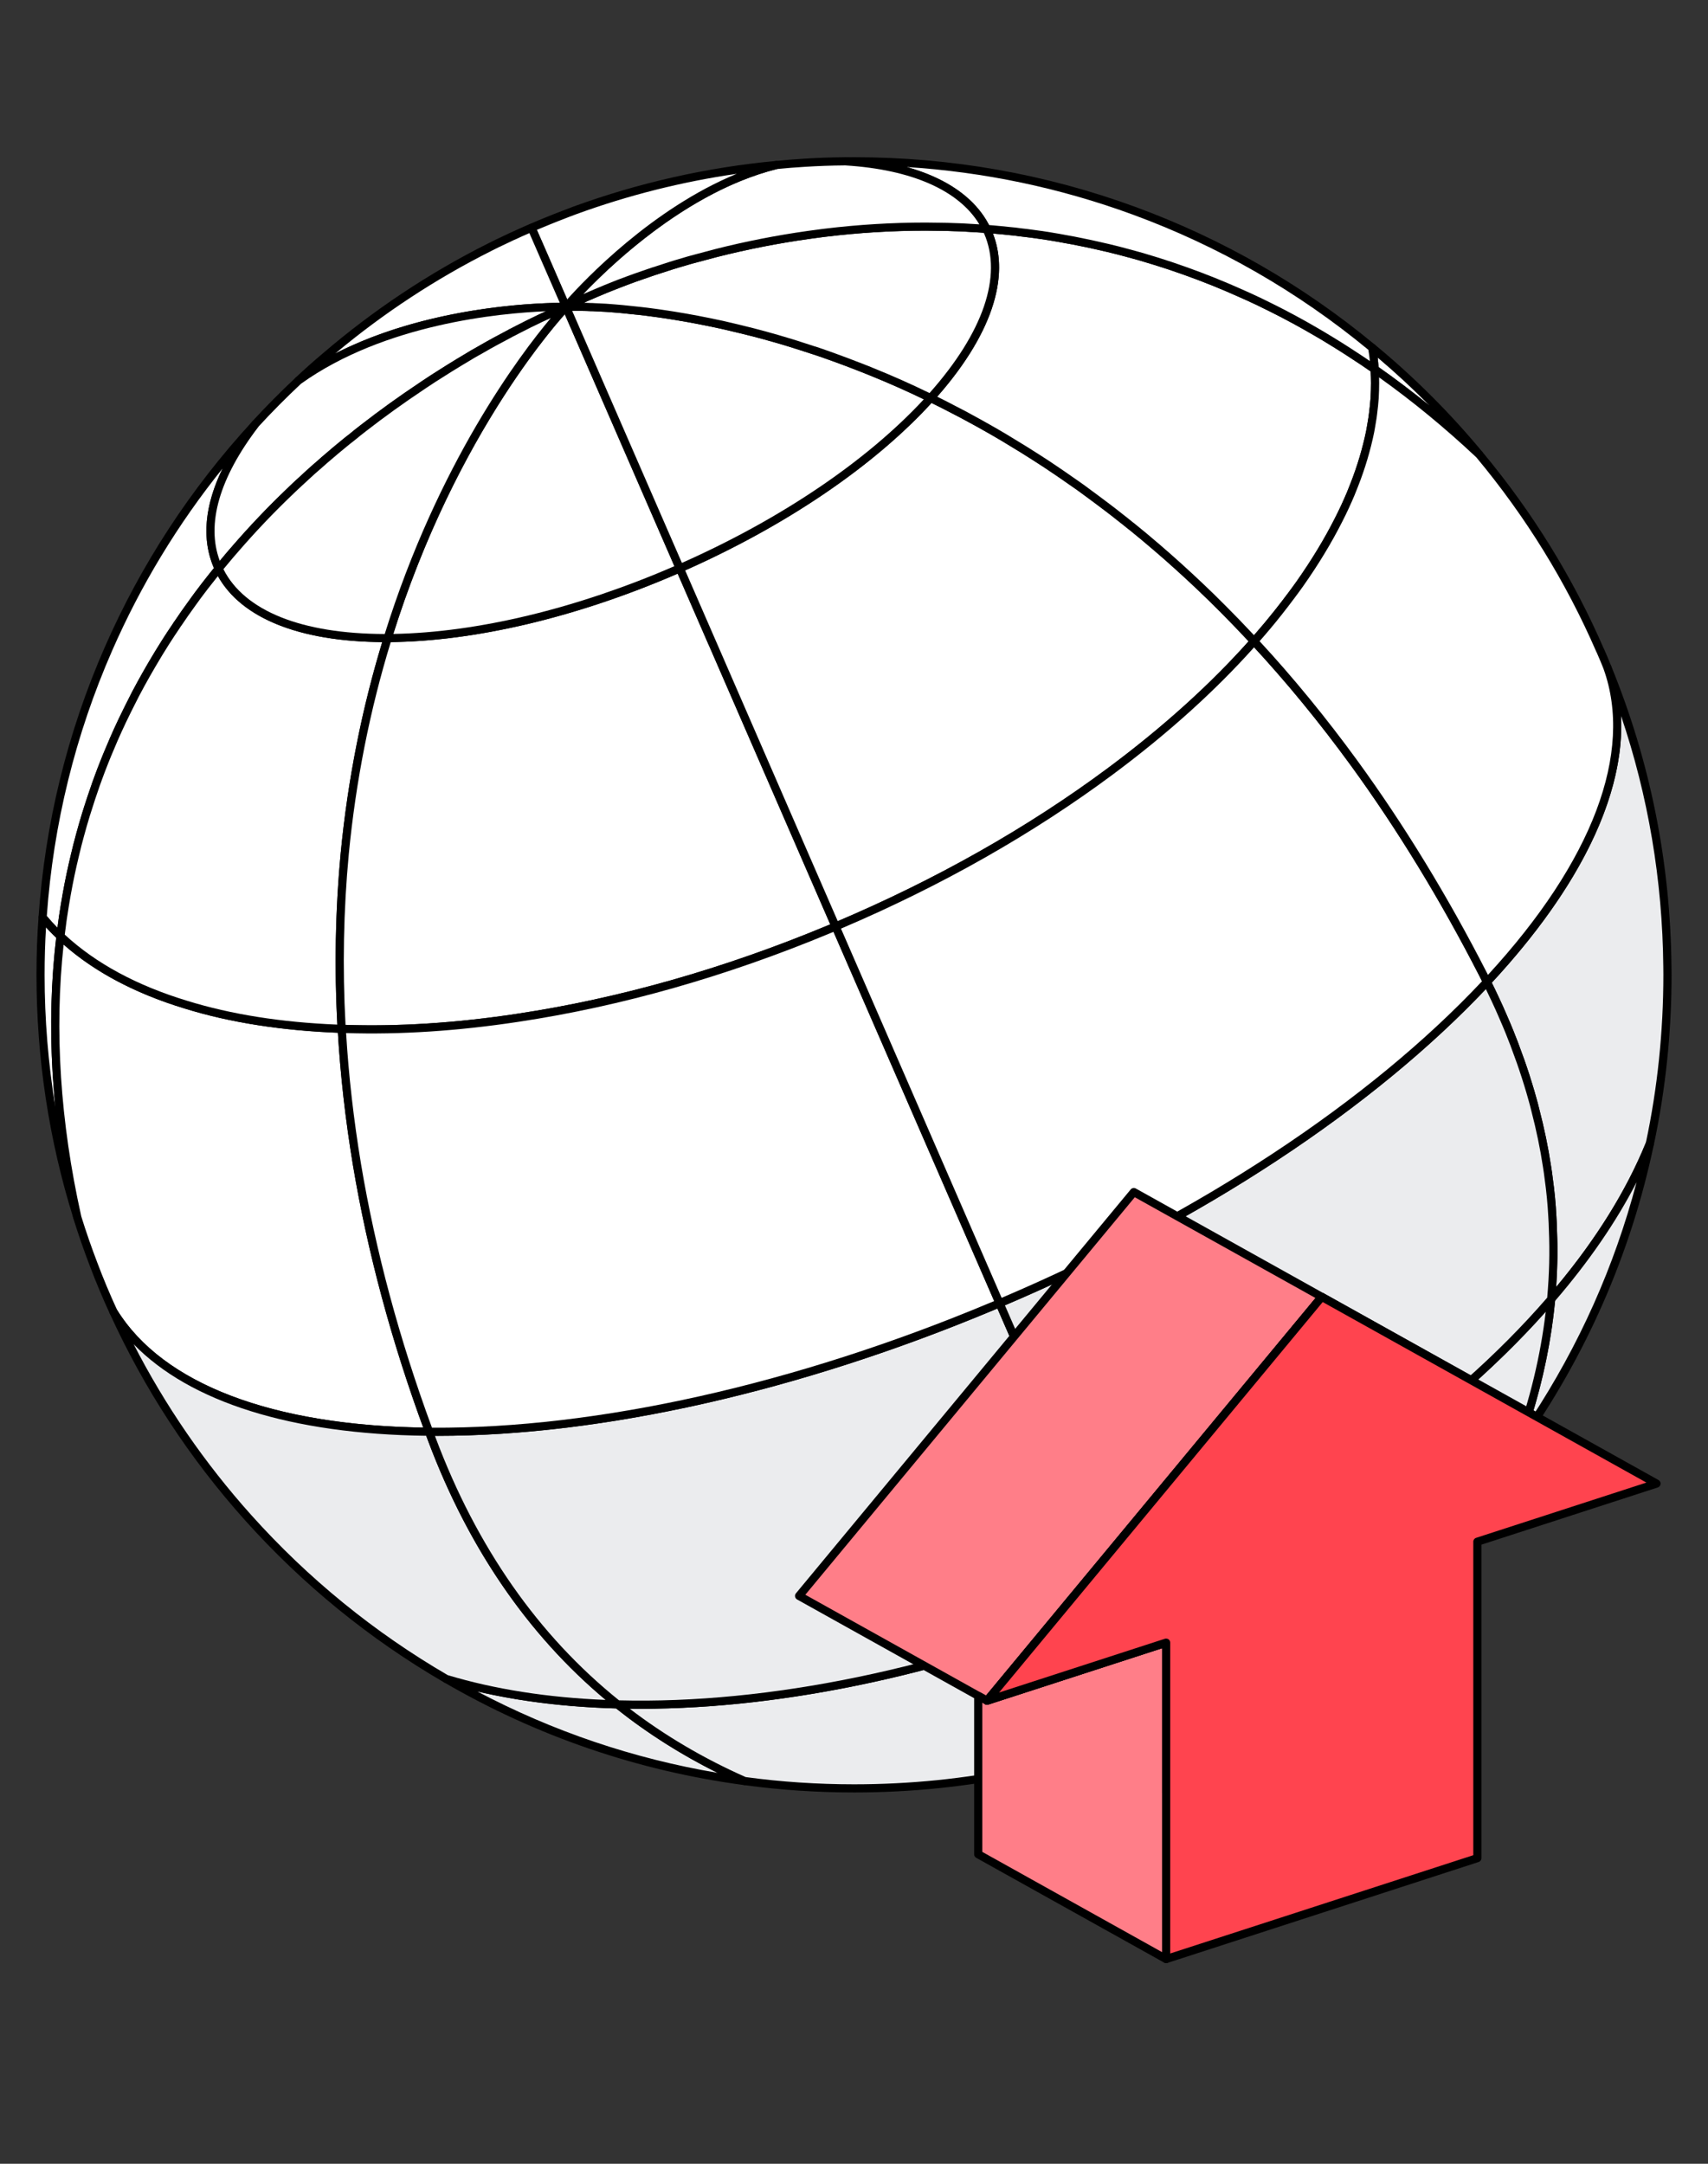 <svg width="120" height="152" viewBox="0 0 120 152" fill="none" xmlns="http://www.w3.org/2000/svg">
<rect x="0" y="0" width="120" height="152" fill="#333333" stroke="none"/>
<g id="illustration / deriv / light / exposure">
<g id="Exposure">
<g id="Group">
<g id="Group_2">
<path id="Vector" d="M5.426 85.486C3.747 80.115 2.849 74.4 2.849 68.473C2.849 67.112 2.894 65.764 2.994 64.43C3.377 64.899 3.794 65.342 4.25 65.764C3.543 71.657 3.807 78.219 5.426 85.486Z" fill="white"/>
<path id="Vector_2" d="M5.426 85.772C5.304 85.772 5.191 85.693 5.153 85.572C3.434 80.072 2.563 74.319 2.563 68.474C2.563 67.083 2.611 65.716 2.709 64.41C2.717 64.293 2.796 64.194 2.907 64.159C3.019 64.123 3.14 64.159 3.214 64.25C3.591 64.713 3.994 65.14 4.443 65.556C4.51 65.619 4.543 65.709 4.533 65.799C3.79 71.994 4.184 78.597 5.704 85.423C5.737 85.573 5.647 85.722 5.499 85.761C5.474 85.769 5.449 85.772 5.424 85.772H5.426ZM3.233 65.144C3.167 66.224 3.134 67.34 3.134 68.473C3.134 71.596 3.386 74.692 3.884 77.736C3.481 73.66 3.501 69.692 3.949 65.874C3.697 65.636 3.46 65.394 3.233 65.144Z" fill="black"/>
</g>
<g id="Group_3">
<path id="Vector_3" d="M103.932 31.932C101.5 29.646 99.036 27.657 96.579 25.939C96.546 25.423 96.493 24.922 96.4 24.419C99.142 26.679 101.666 29.196 103.932 31.93V31.932Z" fill="white"/>
<path id="Vector_4" d="M103.931 32.217C103.861 32.217 103.79 32.192 103.736 32.14C101.4 29.945 98.937 27.937 96.414 26.174C96.343 26.125 96.299 26.046 96.293 25.959C96.257 25.393 96.201 24.922 96.119 24.473C96.097 24.355 96.151 24.236 96.254 24.174C96.357 24.113 96.489 24.125 96.582 24.2C99.332 26.466 101.879 29.006 104.151 31.75C104.247 31.866 104.237 32.037 104.127 32.14C104.073 32.192 104.001 32.217 103.931 32.217ZM96.854 25.785C98.063 26.633 99.257 27.537 100.43 28.49C99.267 27.314 98.053 26.189 96.793 25.122C96.817 25.332 96.837 25.55 96.854 25.785Z" fill="black"/>
</g>
<g id="Group_4">
<path id="Vector_5" d="M117.151 68.474C117.151 72.537 116.728 76.509 115.916 80.333C114.448 83.953 112.097 87.653 108.978 91.267C109.124 89.662 109.177 88.037 109.104 86.384C109.097 86.08 109.084 85.77 109.064 85.46C109.019 84.574 108.933 83.683 108.807 82.784C108.774 82.507 108.734 82.223 108.689 81.939C108.49 80.624 108.213 79.296 107.863 77.954C107.803 77.697 107.731 77.439 107.658 77.181C107.566 76.844 107.467 76.507 107.361 76.17C107.249 75.793 107.13 75.417 106.999 75.04C106.893 74.723 106.787 74.406 106.661 74.089C106.477 73.56 106.271 73.024 106.054 72.49C105.909 72.133 105.764 71.783 105.606 71.426C105.434 71.016 105.249 70.613 105.057 70.203C104.873 69.8 104.674 69.39 104.469 68.98C111.821 61.099 115.184 53.157 112.931 46.887C115.587 53.374 117.074 60.464 117.147 67.89V67.897C117.154 68.089 117.154 68.28 117.154 68.472L117.151 68.474Z" fill="#EBECEE"/>
<path id="Vector_6" d="M108.979 91.553C108.941 91.553 108.903 91.546 108.867 91.53C108.753 91.481 108.683 91.364 108.694 91.242C108.847 89.553 108.889 87.969 108.819 86.397C108.811 86.09 108.799 85.783 108.779 85.479C108.733 84.603 108.647 83.712 108.523 82.824C108.489 82.541 108.45 82.261 108.404 81.984C108.211 80.701 107.934 79.371 107.584 78.027C107.524 77.769 107.451 77.51 107.381 77.26C107.29 76.926 107.19 76.589 107.087 76.257C106.961 75.834 106.843 75.469 106.727 75.137C106.623 74.824 106.517 74.506 106.394 74.196C106.216 73.687 106.013 73.153 105.787 72.6C105.66 72.289 105.507 71.919 105.341 71.544C105.163 71.12 104.974 70.709 104.796 70.327C104.623 69.95 104.431 69.553 104.211 69.112C104.159 69.004 104.177 68.876 104.259 68.789C111.819 60.686 114.801 52.943 112.661 46.987C112.609 46.842 112.683 46.68 112.829 46.624C112.973 46.569 113.137 46.639 113.196 46.783C115.936 53.474 117.36 60.577 117.433 67.891C117.44 68.087 117.44 68.284 117.44 68.476C117.44 72.506 117.023 76.516 116.199 80.394C116.196 80.41 116.19 80.427 116.184 80.443C114.706 84.093 112.356 87.799 109.199 91.456C109.143 91.52 109.063 91.554 108.981 91.554L108.979 91.553ZM104.81 69.031C104.997 69.409 105.161 69.754 105.314 70.084C105.494 70.47 105.687 70.887 105.867 71.316C106.034 71.692 106.189 72.066 106.317 72.382C106.546 72.944 106.753 73.487 106.93 73.994C107.054 74.309 107.163 74.634 107.269 74.95C107.387 75.287 107.507 75.662 107.634 76.089C107.739 76.423 107.84 76.766 107.933 77.106C108.004 77.36 108.08 77.626 108.14 77.89C108.494 79.246 108.774 80.597 108.97 81.896C109.016 82.177 109.056 82.466 109.09 82.75C109.216 83.647 109.303 84.556 109.349 85.444C109.369 85.754 109.381 86.069 109.389 86.379C109.446 87.692 109.429 89.019 109.333 90.407C112.156 87.024 114.276 83.61 115.64 80.25C116.453 76.419 116.864 72.457 116.864 68.474C116.864 68.289 116.864 68.096 116.859 67.909C116.859 67.906 116.859 67.896 116.859 67.893C116.799 61.834 115.801 55.922 113.887 50.272C114.177 55.78 111.05 62.299 104.81 69.033V69.031Z" fill="black"/>
</g>
<g id="Group_5">
<path id="Vector_7" d="M115.919 80.334C114.287 88.104 111.063 95.286 106.623 101.542C107.831 98.244 108.644 94.823 108.981 91.274V91.267C112.1 87.653 114.451 83.953 115.919 80.333V80.334Z" fill="#EBECEE"/>
<path id="Vector_8" d="M106.623 101.829C106.577 101.829 106.533 101.819 106.49 101.796C106.363 101.729 106.306 101.579 106.354 101.444C107.584 98.09 108.373 94.662 108.696 91.253C108.7 91.192 108.724 91.129 108.764 91.083C111.88 87.472 114.197 83.82 115.653 80.229C115.709 80.091 115.86 80.02 116.002 80.063C116.143 80.106 116.229 80.25 116.197 80.394C114.584 88.074 111.441 95.246 106.854 101.709C106.799 101.786 106.711 101.829 106.621 101.829H106.623ZM109.257 91.386C108.989 94.147 108.422 96.92 107.564 99.656C110.944 94.514 113.43 88.946 114.982 83.05C113.553 85.826 111.636 88.619 109.256 91.384L109.257 91.386Z" fill="black"/>
</g>
<g id="Group_6">
<path id="Vector_9" d="M52.316 125.116C44.764 124.104 37.681 121.614 31.366 117.947C34.92 119.017 38.977 119.619 43.39 119.732C46.159 121.952 49.157 123.722 52.316 125.116Z" fill="#EBECEE"/>
<path id="Vector_10" d="M52.316 125.401C52.303 125.401 52.29 125.401 52.277 125.399C44.821 124.4 37.737 121.977 31.221 118.194C31.096 118.121 31.046 117.967 31.103 117.833C31.16 117.7 31.309 117.631 31.447 117.673C34.98 118.737 39 119.333 43.396 119.444C43.459 119.446 43.519 119.469 43.567 119.507C46.207 121.624 49.189 123.423 52.43 124.853C52.56 124.91 52.629 125.054 52.59 125.191C52.554 125.316 52.441 125.4 52.316 125.4V125.401ZM33.531 118.82C38.839 121.621 44.5 123.539 50.413 124.539C47.841 123.259 45.451 121.741 43.286 120.014C39.781 119.92 36.511 119.519 33.531 118.821V118.82Z" fill="black"/>
</g>
<g id="Group_7">
<path id="Vector_11" d="M108.981 91.276C108.644 94.823 107.831 98.246 106.623 101.543C106.616 101.55 106.616 101.556 106.61 101.563C100.651 109.94 92.492 116.646 82.972 120.822L79.166 112.087C91.797 106.643 102.183 99.157 108.981 91.276Z" fill="#EBECEE"/>
<path id="Vector_12" d="M82.97 121.107C82.934 121.107 82.899 121.1 82.866 121.087C82.796 121.06 82.739 121.004 82.709 120.936L78.903 112.202C78.873 112.132 78.871 112.053 78.899 111.983C78.927 111.913 78.981 111.856 79.052 111.826C91.192 106.594 101.744 99.23 108.764 91.09C108.846 90.996 108.979 90.966 109.093 91.014C109.207 91.063 109.277 91.18 109.266 91.304C108.937 94.763 108.139 98.242 106.891 101.643C106.883 101.664 106.873 101.684 106.86 101.704C106.854 101.714 106.847 101.726 106.837 101.739C100.794 110.232 92.582 116.92 83.086 121.084C83.049 121.1 83.01 121.109 82.972 121.109L82.97 121.107ZM79.541 112.236L83.117 120.444C92.404 116.314 100.439 109.739 106.366 101.412C107.481 98.36 108.233 95.247 108.6 92.143C101.583 100.017 91.309 107.124 79.54 112.236H79.541Z" fill="black"/>
</g>
<g id="Group_8">
<path id="Vector_13" d="M82.97 120.822V120.829C75.94 123.92 68.171 125.632 60.006 125.632C57.403 125.632 54.833 125.46 52.321 125.116H52.314C49.156 123.722 46.157 121.952 43.389 119.732C53.608 120.009 65.733 117.697 77.916 112.623C78.331 112.452 78.749 112.273 79.164 112.087L82.97 120.822Z" fill="#EBECEE"/>
<path id="Vector_14" d="M60.006 125.916C57.396 125.916 54.8 125.742 52.291 125.399C52.26 125.396 52.227 125.387 52.2 125.376C48.913 123.924 45.889 122.1 43.211 119.953C43.116 119.876 43.08 119.747 43.121 119.632C43.164 119.516 43.276 119.44 43.397 119.444C53.926 119.73 66.147 117.213 77.806 112.357C78.219 112.187 78.637 112.007 79.049 111.824C79.118 111.793 79.197 111.792 79.269 111.819C79.34 111.846 79.397 111.902 79.427 111.972L83.233 120.706C83.249 120.742 83.257 120.78 83.257 120.82V120.827C83.257 120.94 83.19 121.043 83.087 121.089C75.804 124.292 68.04 125.916 60.007 125.916H60.006ZM52.391 124.836C54.868 125.173 57.43 125.344 60.006 125.344C67.863 125.344 75.463 123.774 82.597 120.679L79.019 112.464C78.689 112.609 78.356 112.75 78.026 112.886C66.897 117.522 55.25 120.037 45.027 120.039C44.763 120.039 44.501 120.037 44.24 120.033C46.699 121.914 49.437 123.529 52.391 124.836Z" fill="black"/>
</g>
<g id="Group_9">
<path id="Vector_15" d="M30.147 100.576C19.497 100.483 11.377 97.662 7.976 92.159C7.467 91.056 6.999 89.939 6.569 88.796C6.159 87.726 5.783 86.642 5.439 85.539C5.432 85.519 5.432 85.506 5.426 85.486C3.807 78.219 3.543 71.659 4.25 65.764C6.49 67.879 9.489 69.49 13.063 70.574C16.28 71.572 19.973 72.133 24.003 72.273H24.01C24.181 75.326 24.532 78.51 25.08 81.813C26.064 87.693 27.69 93.95 30.147 100.576Z" fill="white"/>
<path id="Vector_16" d="M30.147 100.861H30.144C19.041 100.764 11.082 97.727 7.731 92.309C7.726 92.299 7.72 92.289 7.714 92.279C7.196 91.154 6.72 90.017 6.299 88.897C5.886 87.819 5.504 86.717 5.163 85.624C5.157 85.607 5.153 85.589 5.149 85.569C5.146 85.559 5.146 85.557 5.143 85.549C3.609 78.659 3.212 71.991 3.962 65.731C3.974 65.624 4.046 65.533 4.147 65.497C4.249 65.46 4.362 65.484 4.44 65.559C6.622 67.617 9.549 69.214 13.14 70.303C16.299 71.281 19.954 71.849 24.007 71.989C24.154 71.994 24.282 72.11 24.289 72.259C24.463 75.353 24.822 78.551 25.356 81.767C26.386 87.917 28.086 94.213 30.409 100.477C30.442 100.566 30.429 100.664 30.374 100.74C30.322 100.816 30.233 100.861 30.14 100.861H30.147ZM8.227 92.023C11.434 97.193 19.063 100.12 29.736 100.284C27.473 94.114 25.813 87.919 24.799 81.859C24.276 78.713 23.92 75.581 23.74 72.547C19.737 72.391 16.117 71.819 12.979 70.846C9.526 69.799 6.666 68.289 4.47 66.351C3.814 72.383 4.229 78.793 5.702 85.411C5.706 85.427 5.709 85.44 5.712 85.454C6.047 86.533 6.426 87.623 6.834 88.691C7.249 89.796 7.717 90.914 8.227 92.021V92.023Z" fill="black"/>
</g>
<g id="Group_10">
<path id="Vector_17" d="M43.387 119.729C38.974 119.616 34.917 119.016 31.363 117.944C31.356 117.944 31.35 117.944 31.343 117.937C26.124 114.904 21.433 111.073 17.436 106.613C13.597 102.332 10.393 97.463 7.974 92.157C11.377 97.66 19.496 100.482 30.146 100.574C30.206 100.753 30.277 100.937 30.344 101.116C33.436 109.354 37.969 115.393 43.386 119.727L43.387 119.729Z" fill="#EBECEE"/>
<path id="Vector_18" d="M43.387 120.014C43.387 120.014 43.383 120.014 43.38 120.014C38.943 119.901 34.88 119.3 31.304 118.226C31.256 118.217 31.216 118.199 31.186 118.177C25.963 115.14 21.266 111.314 17.224 106.806C13.329 102.461 10.13 97.573 7.716 92.279C7.653 92.141 7.709 91.979 7.841 91.909C7.974 91.837 8.14 91.881 8.219 92.01C11.461 97.256 19.25 100.197 30.15 100.291C30.271 100.291 30.38 100.371 30.419 100.487C30.46 100.613 30.509 100.741 30.557 100.867L30.614 101.02C33.506 108.724 37.864 114.946 43.567 119.507C43.663 119.584 43.699 119.713 43.657 119.829C43.616 119.941 43.509 120.016 43.389 120.016L43.387 120.014ZM31.46 117.676C34.763 118.669 38.492 119.253 42.553 119.416C37.089 114.841 32.894 108.724 30.077 101.219L30.021 101.069C29.996 101 29.969 100.93 29.944 100.86C20.484 100.747 13.327 98.487 9.391 94.429C11.614 98.757 14.384 102.783 17.649 106.424C21.647 110.886 26.294 114.671 31.46 117.676Z" fill="black"/>
</g>
<g id="Group_11">
<path id="Vector_19" d="M2.994 64.43C3.919 51.111 9.416 39.054 17.931 29.804C15.143 33.444 14.067 36.986 15.296 39.8C15.316 39.846 15.341 39.898 15.361 39.946C15.024 40.361 14.687 40.784 14.357 41.214C14.033 41.637 13.71 42.067 13.399 42.508C13.101 42.919 12.804 43.334 12.527 43.757C12.467 43.83 12.421 43.903 12.376 43.981C12.118 44.358 11.867 44.734 11.623 45.124C11.299 45.64 10.976 46.161 10.664 46.697C10.407 47.133 10.156 47.583 9.904 48.038C9.633 48.527 9.376 49.03 9.124 49.538C9.059 49.664 8.993 49.796 8.933 49.921C8.497 50.8 8.08 51.706 7.697 52.637C7.584 52.901 7.473 53.166 7.367 53.437C7.354 53.47 7.341 53.503 7.327 53.536C7.181 53.898 7.043 54.263 6.911 54.626C6.859 54.771 6.806 54.916 6.753 55.061C6.64 55.386 6.529 55.716 6.416 56.046C6.284 56.441 6.159 56.839 6.033 57.241C5.887 57.717 5.749 58.2 5.617 58.688C5.557 58.913 5.499 59.137 5.439 59.363C5.386 59.587 5.326 59.811 5.273 60.043C5.16 60.506 5.054 60.967 4.956 61.437C4.751 62.408 4.579 63.4 4.427 64.41C4.394 64.621 4.367 64.833 4.341 65.044C4.309 65.281 4.276 65.52 4.249 65.764C3.793 65.341 3.377 64.898 2.993 64.43H2.994Z" fill="white"/>
<path id="Vector_20" d="M4.25 66.05C4.179 66.05 4.11 66.024 4.056 65.974C3.587 65.54 3.169 65.094 2.773 64.612C2.727 64.556 2.704 64.483 2.709 64.412C3.164 57.849 4.727 51.479 7.354 45.477C9.904 39.651 13.393 34.313 17.721 29.611C17.824 29.499 17.998 29.489 18.116 29.586C18.233 29.684 18.251 29.857 18.159 29.979C15.309 33.7 14.409 37.057 15.557 39.687C15.567 39.709 15.577 39.731 15.587 39.753C15.6 39.78 15.613 39.809 15.624 39.834C15.666 39.931 15.65 40.044 15.584 40.127C15.197 40.606 14.879 41.007 14.584 41.39C14.278 41.789 13.953 42.221 13.634 42.674C13.348 43.069 13.049 43.487 12.767 43.916C12.761 43.924 12.756 43.931 12.75 43.94C12.709 43.992 12.671 44.046 12.624 44.127C12.621 44.133 12.617 44.139 12.613 44.144C12.317 44.576 12.08 44.936 11.866 45.277C11.557 45.769 11.229 46.299 10.913 46.842C10.639 47.306 10.377 47.777 10.156 48.177C9.914 48.613 9.661 49.099 9.381 49.666C9.314 49.794 9.25 49.923 9.191 50.044C8.726 50.983 8.324 51.864 7.961 52.746C7.85 53.007 7.737 53.273 7.633 53.54L7.593 53.642C7.449 54.002 7.31 54.364 7.18 54.723L7.021 55.159C6.911 55.477 6.799 55.807 6.687 56.137C6.543 56.572 6.407 57 6.306 57.326C6.163 57.794 6.023 58.279 5.893 58.761L5.714 59.434C5.693 59.527 5.667 59.629 5.643 59.73C5.611 59.854 5.581 59.979 5.551 60.106C5.434 60.59 5.331 61.043 5.236 61.496C5.046 62.396 4.874 63.363 4.71 64.453C4.677 64.662 4.651 64.874 4.626 65.08C4.593 65.32 4.56 65.557 4.534 65.796C4.523 65.903 4.451 65.994 4.35 66.033C4.317 66.044 4.284 66.052 4.25 66.052V66.05ZM3.287 64.337C3.526 64.624 3.773 64.897 4.037 65.163C4.044 65.113 4.051 65.061 4.059 65.011C4.086 64.799 4.113 64.582 4.146 64.366C4.311 63.267 4.484 62.289 4.677 61.377C4.774 60.92 4.879 60.46 4.996 59.974C5.024 59.847 5.056 59.72 5.089 59.593C5.113 59.494 5.137 59.394 5.161 59.296L5.341 58.614C5.474 58.123 5.616 57.633 5.76 57.157C5.863 56.827 5.999 56.394 6.146 55.954C6.259 55.621 6.371 55.291 6.484 54.967L6.644 54.527C6.777 54.163 6.917 53.793 7.064 53.429L7.104 53.329C7.21 53.056 7.326 52.786 7.437 52.524C7.804 51.633 8.21 50.739 8.68 49.794C8.739 49.67 8.807 49.534 8.874 49.406C9.154 48.837 9.411 48.343 9.657 47.9C9.879 47.497 10.144 47.022 10.421 46.551C10.74 46.003 11.071 45.469 11.383 44.973C11.6 44.627 11.838 44.263 12.136 43.829C12.177 43.757 12.229 43.674 12.299 43.589C12.584 43.154 12.886 42.733 13.17 42.342C13.491 41.883 13.823 41.444 14.133 41.04C14.403 40.69 14.69 40.326 15.031 39.903C14.156 37.889 14.373 35.509 15.646 32.899C12.498 36.81 9.894 41.104 7.88 45.704C5.294 51.61 3.75 57.879 3.289 64.336L3.287 64.337Z" fill="black"/>
</g>
<g id="Group_12">
<path id="Vector_21" d="M24.221 59.952C23.859 63.797 23.753 67.906 24.003 72.273C19.973 72.135 16.28 71.573 13.063 70.575C9.489 69.492 6.489 67.879 4.25 65.765C4.276 65.52 4.31 65.282 4.343 65.045C4.37 64.833 4.396 64.622 4.429 64.41C4.58 63.399 4.753 62.409 4.957 61.438C5.056 60.969 5.161 60.506 5.274 60.043C5.327 59.812 5.387 59.587 5.44 59.363C5.5 59.139 5.559 58.915 5.619 58.689C5.75 58.2 5.89 57.718 6.034 57.242C6.16 56.839 6.286 56.442 6.417 56.046C6.53 55.716 6.641 55.386 6.754 55.062C6.807 54.916 6.86 54.772 6.913 54.626C7.044 54.263 7.184 53.899 7.329 53.536C7.341 53.503 7.354 53.47 7.369 53.438C7.474 53.166 7.587 52.902 7.699 52.638C8.081 51.706 8.499 50.8 8.934 49.922C8.994 49.796 9.06 49.665 9.126 49.539C9.377 49.03 9.634 48.528 9.906 48.039C10.157 47.583 10.407 47.133 10.666 46.697C10.976 46.162 11.3 45.64 11.624 45.125C11.869 44.742 12.12 44.359 12.377 43.982C12.423 43.903 12.47 43.83 12.529 43.758C12.813 43.335 13.103 42.919 13.4 42.509C13.71 42.066 14.034 41.638 14.359 41.215C14.689 40.785 15.026 40.362 15.363 39.946C16.889 43.216 21.316 44.849 27.241 44.822C25.86 49.275 24.764 54.329 24.223 59.952H24.221Z" fill="white"/>
<path id="Vector_22" d="M24.003 72.559C24.003 72.559 23.996 72.559 23.993 72.559C19.889 72.417 16.183 71.842 12.977 70.849C9.301 69.734 6.299 68.094 4.053 65.975C3.987 65.913 3.956 65.825 3.964 65.736C3.991 65.489 4.024 65.247 4.057 65.013C4.084 64.8 4.111 64.583 4.144 64.367C4.31 63.269 4.483 62.29 4.676 61.379C4.773 60.922 4.877 60.462 4.994 59.976C5.023 59.849 5.054 59.722 5.087 59.594C5.111 59.496 5.136 59.396 5.16 59.297L5.34 58.616C5.473 58.124 5.614 57.635 5.759 57.159C5.861 56.829 5.997 56.396 6.144 55.956C6.257 55.623 6.37 55.293 6.483 54.969L6.643 54.529C6.776 54.164 6.916 53.794 7.063 53.43L7.103 53.33C7.209 53.057 7.324 52.787 7.436 52.526C7.803 51.635 8.209 50.74 8.679 49.796C8.737 49.672 8.806 49.536 8.873 49.407C9.153 48.839 9.41 48.344 9.656 47.902C9.877 47.499 10.143 47.023 10.42 46.553C10.739 46.005 11.07 45.47 11.381 44.974C11.65 44.554 11.896 44.18 12.134 43.83C12.176 43.759 12.229 43.675 12.297 43.589C12.58 43.167 12.873 42.749 13.169 42.342C13.49 41.883 13.821 41.444 14.131 41.04C14.43 40.653 14.75 40.247 15.14 39.766C15.201 39.689 15.299 39.65 15.397 39.662C15.494 39.673 15.58 39.734 15.621 39.825C17.04 42.864 21.113 44.536 27.096 44.536C27.144 44.536 27.191 44.536 27.24 44.536C27.33 44.539 27.417 44.579 27.471 44.652C27.526 44.724 27.541 44.819 27.514 44.906C26.017 49.734 25.006 54.806 24.507 59.977C24.126 64.007 24.053 68.137 24.29 72.256C24.294 72.336 24.266 72.415 24.209 72.472C24.154 72.527 24.081 72.557 24.004 72.557L24.003 72.559ZM4.55 65.654C6.72 67.667 9.611 69.23 13.146 70.302C16.223 71.256 19.771 71.819 23.701 71.976C23.484 67.933 23.564 63.88 23.937 59.925C24.427 54.844 25.407 49.863 26.854 45.107C21.026 45.063 16.959 43.426 15.309 40.469C15.041 40.803 14.806 41.102 14.584 41.389C14.279 41.787 13.953 42.22 13.634 42.673C13.339 43.08 13.047 43.499 12.766 43.917C12.76 43.925 12.756 43.932 12.75 43.939C12.709 43.99 12.671 44.044 12.624 44.126C12.621 44.132 12.617 44.137 12.613 44.143C12.376 44.49 12.13 44.862 11.864 45.279C11.557 45.769 11.227 46.297 10.913 46.842C10.639 47.306 10.377 47.777 10.156 48.177C9.914 48.613 9.661 49.099 9.381 49.666C9.314 49.794 9.25 49.923 9.191 50.044C8.726 50.983 8.324 51.864 7.961 52.746C7.85 53.007 7.737 53.273 7.633 53.54L7.593 53.642C7.449 54.002 7.31 54.364 7.18 54.723L7.021 55.159C6.911 55.477 6.799 55.807 6.687 56.137C6.543 56.572 6.407 57 6.306 57.326C6.163 57.794 6.023 58.279 5.893 58.763L5.714 59.436C5.693 59.529 5.667 59.63 5.643 59.732C5.611 59.856 5.581 59.98 5.551 60.107C5.434 60.592 5.331 61.044 5.236 61.497C5.046 62.397 4.874 63.364 4.71 64.454C4.677 64.663 4.651 64.876 4.626 65.082C4.599 65.275 4.573 65.465 4.55 65.656V65.654Z" fill="black"/>
</g>
<g id="Group_13">
<path id="Vector_23" d="M58.709 65.084C58.543 65.15 58.384 65.223 58.22 65.289C50.741 68.4 43.301 70.456 36.366 71.499C32.011 72.159 27.856 72.417 24.011 72.272H24.004C23.753 67.904 23.858 63.796 24.223 59.95C24.764 54.327 25.861 49.273 27.241 44.82C33.016 44.794 40.223 43.194 47.55 40.01C47.616 39.977 47.688 39.95 47.754 39.917L50.04 45.17H50.047L56.601 60.24L58.709 65.083V65.084Z" fill="white"/>
<path id="Vector_24" d="M26.12 72.597C25.403 72.597 24.697 72.585 23.999 72.557C23.851 72.552 23.726 72.436 23.717 72.289C23.479 68.143 23.553 63.982 23.936 59.925C24.439 54.713 25.457 49.603 26.967 44.737C27.004 44.619 27.114 44.537 27.239 44.536C33.223 44.509 40.393 42.81 47.429 39.753C47.464 39.736 47.501 39.719 47.539 39.703C47.569 39.69 47.597 39.677 47.626 39.664C47.696 39.629 47.777 39.624 47.851 39.652C47.926 39.679 47.984 39.734 48.016 39.806L50.28 45.009C50.291 45.025 50.3 45.04 50.309 45.059L56.863 60.129L58.97 64.972C59.001 65.043 59.001 65.123 58.973 65.195C58.944 65.266 58.887 65.323 58.814 65.352C58.734 65.383 58.656 65.417 58.577 65.452C58.494 65.487 58.41 65.523 58.326 65.557C51.009 68.602 43.633 70.697 36.407 71.784C32.834 72.327 29.383 72.6 26.12 72.6V72.597ZM24.274 71.996C28.041 72.12 32.093 71.859 36.321 71.217C43.501 70.137 50.831 68.053 58.11 65.026C58.187 64.995 58.259 64.965 58.331 64.933L56.34 60.356L49.807 45.336C49.796 45.32 49.787 45.304 49.779 45.286L47.609 40.299C40.601 43.337 33.456 45.04 27.453 45.106C25.989 49.874 24.999 54.877 24.507 59.979C24.134 63.923 24.057 67.965 24.276 71.996H24.274Z" fill="black"/>
</g>
<g id="Group_14">
<path id="Vector_25" d="M88.109 45.046C85.334 48.184 81.939 51.263 78.027 54.17C72.517 58.266 65.983 62.013 58.709 65.084L56.602 60.241L50.047 45.171L47.761 39.919C55.273 36.621 61.464 32.287 65.374 27.96C65.692 28.106 66.009 28.264 66.333 28.428C66.564 28.547 66.789 28.66 67.02 28.786C67.423 28.99 67.826 29.201 68.229 29.427C68.632 29.646 69.041 29.87 69.444 30.101C70.263 30.564 71.083 31.06 71.916 31.574C72.187 31.74 72.464 31.917 72.742 32.096C73.019 32.274 73.303 32.453 73.58 32.637C73.857 32.823 74.134 33.007 74.413 33.199C74.69 33.39 74.974 33.581 75.251 33.78C75.489 33.938 75.72 34.11 75.959 34.276C76.283 34.514 76.606 34.751 76.936 34.996C77.213 35.2 77.497 35.411 77.781 35.63C78.066 35.841 78.35 36.066 78.634 36.29C78.919 36.508 79.196 36.733 79.48 36.964H79.487C80.094 37.453 80.703 37.961 81.31 38.484C81.549 38.688 81.786 38.9 82.023 39.106C83.04 40.004 84.057 40.943 85.076 41.933C85.373 42.223 85.664 42.514 85.962 42.811C86.681 43.531 87.396 44.279 88.109 45.044V45.046Z" fill="white"/>
<path id="Vector_26" d="M58.709 65.37C58.599 65.37 58.493 65.306 58.447 65.199L56.34 60.356L49.786 45.286L47.5 40.033C47.437 39.889 47.503 39.72 47.647 39.657C54.884 36.48 61.106 32.259 65.163 27.769C65.247 27.676 65.38 27.649 65.494 27.7C65.834 27.856 66.174 28.027 66.463 28.174L66.632 28.262C66.806 28.35 66.979 28.439 67.156 28.534C67.604 28.762 68.003 28.973 68.367 29.177C68.7 29.357 69.141 29.599 69.586 29.853C70.302 30.257 71.066 30.713 72.064 31.331C72.337 31.499 72.62 31.68 72.894 31.856L73.129 32.006C73.332 32.136 73.536 32.266 73.737 32.4C74.016 32.586 74.294 32.772 74.573 32.964L74.814 33.13C75.014 33.267 75.217 33.406 75.414 33.547C75.556 33.642 75.701 33.746 75.849 33.85C75.939 33.914 76.027 33.977 76.119 34.04C76.449 34.283 76.773 34.52 77.103 34.766C77.353 34.95 77.65 35.172 77.953 35.403C78.234 35.613 78.523 35.84 78.802 36.06C79.082 36.276 79.352 36.493 79.626 36.716C79.639 36.723 79.651 36.731 79.663 36.74C80.239 37.203 80.837 37.703 81.493 38.266C81.613 38.369 81.731 38.473 81.852 38.579C81.97 38.681 82.089 38.786 82.207 38.887C83.29 39.843 84.291 40.772 85.273 41.727C85.572 42.019 85.863 42.31 86.162 42.609C86.829 43.276 87.533 44.009 88.316 44.849C88.416 44.956 88.419 45.123 88.32 45.233C85.517 48.404 82.11 51.487 78.194 54.397C72.481 58.644 65.962 62.327 58.817 65.346C58.782 65.362 58.743 65.369 58.706 65.369L58.709 65.37ZM48.137 40.066L50.31 45.057L56.864 60.127L58.859 64.71C65.859 61.731 72.25 58.109 77.857 53.94C81.66 51.113 84.979 48.123 87.723 45.05C87.016 44.294 86.371 43.626 85.76 43.014C85.463 42.717 85.173 42.427 84.877 42.137C83.903 41.189 82.909 40.267 81.836 39.32C81.719 39.22 81.6 39.114 81.48 39.01C81.362 38.907 81.243 38.803 81.124 38.702C80.486 38.153 79.901 37.666 79.34 37.213C79.326 37.206 79.313 37.197 79.302 37.187C79.02 36.959 78.743 36.734 78.462 36.519C78.176 36.293 77.891 36.067 77.613 35.86C77.311 35.629 77.017 35.41 76.769 35.226C76.439 34.981 76.114 34.744 75.791 34.506C75.706 34.446 75.613 34.38 75.523 34.316C75.382 34.214 75.24 34.114 75.096 34.019C74.893 33.874 74.694 33.737 74.496 33.602L74.251 33.434C73.976 33.244 73.699 33.06 73.423 32.876C73.224 32.744 73.024 32.616 72.824 32.487L72.589 32.336C72.317 32.161 72.037 31.982 71.769 31.817C70.774 31.201 70.016 30.75 69.306 30.349C68.866 30.096 68.427 29.857 68.094 29.677C67.733 29.476 67.34 29.267 66.891 29.04C66.713 28.943 66.543 28.857 66.373 28.77L66.203 28.683C65.974 28.566 65.712 28.434 65.446 28.307C61.383 32.743 55.253 36.906 48.139 40.064L48.137 40.066Z" fill="black"/>
</g>
<g id="Group_15">
<path id="Vector_27" d="M96.612 26.912C96.612 27.269 96.599 27.625 96.579 27.982C96.551 28.345 96.513 28.709 96.466 29.072C96.446 29.25 96.42 29.429 96.387 29.607C96.367 29.726 96.347 29.846 96.327 29.965C96.307 30.09 96.281 30.209 96.261 30.334C96.01 31.557 95.64 32.806 95.151 34.054C95.073 34.259 94.993 34.465 94.907 34.669C94.65 35.283 94.366 35.897 94.049 36.519C93.296 38.012 92.384 39.512 91.327 41.012C91.129 41.289 90.924 41.573 90.713 41.85C90.416 42.253 90.106 42.65 89.789 43.053C89.26 43.72 88.699 44.387 88.11 45.049C87.397 44.283 86.683 43.536 85.963 42.816C85.666 42.519 85.374 42.227 85.077 41.937C84.06 40.946 83.043 40.009 82.024 39.11C81.787 38.906 81.549 38.694 81.311 38.489C80.704 37.967 80.096 37.459 79.489 36.969H79.481C79.197 36.737 78.92 36.513 78.636 36.294C78.351 36.07 78.067 35.844 77.783 35.635C77.499 35.416 77.214 35.205 76.937 35C76.607 34.756 76.283 34.517 75.96 34.28C75.723 34.114 75.491 33.943 75.253 33.785C74.976 33.586 74.692 33.395 74.414 33.203C74.137 33.012 73.86 32.826 73.581 32.642C73.304 32.456 73.02 32.279 72.743 32.1C72.466 31.922 72.189 31.743 71.917 31.579C71.084 31.063 70.266 30.567 69.446 30.106C69.043 29.875 68.633 29.65 68.23 29.432C67.827 29.207 67.424 28.996 67.021 28.79C66.79 28.665 66.566 28.553 66.334 28.433C66.01 28.267 65.693 28.109 65.376 27.965C69.174 23.749 70.82 19.542 69.406 16.297C69.373 16.224 69.34 16.159 69.307 16.086C69.571 16.099 69.836 16.126 70.1 16.152C70.364 16.179 70.636 16.204 70.9 16.23C71.164 16.25 71.436 16.283 71.706 16.323C71.977 16.356 72.241 16.389 72.511 16.422C73.324 16.527 74.15 16.659 74.976 16.817C75.253 16.863 75.53 16.916 75.809 16.976C76.086 17.029 76.363 17.089 76.641 17.147C76.84 17.187 77.037 17.233 77.236 17.279C77.447 17.325 77.659 17.377 77.87 17.424C78.371 17.543 78.874 17.676 79.383 17.814C79.66 17.887 79.937 17.966 80.216 18.046C80.546 18.145 80.883 18.244 81.22 18.35C81.55 18.456 81.887 18.562 82.224 18.674C82.554 18.787 82.891 18.899 83.236 19.024C84.583 19.5 85.937 20.042 87.306 20.663C87.643 20.809 87.973 20.967 88.303 21.119C88.323 21.126 88.336 21.132 88.349 21.139C88.659 21.29 88.97 21.443 89.28 21.595C90.344 22.123 91.414 22.697 92.484 23.326C92.814 23.517 93.151 23.716 93.481 23.92C93.746 24.079 94.017 24.25 94.281 24.416C94.46 24.529 94.639 24.64 94.817 24.759C95.114 24.95 95.406 25.142 95.703 25.34C95.993 25.539 96.291 25.736 96.581 25.942C96.601 26.266 96.614 26.589 96.614 26.913L96.612 26.912Z" fill="white"/>
<path id="Vector_28" d="M88.109 45.332C88.03 45.332 87.954 45.299 87.9 45.24C87.123 44.404 86.423 43.677 85.76 43.014C85.463 42.717 85.173 42.427 84.877 42.137C83.903 41.189 82.909 40.267 81.836 39.32C81.719 39.22 81.6 39.114 81.48 39.01C81.361 38.907 81.243 38.803 81.124 38.702C80.486 38.153 79.901 37.666 79.34 37.213C79.326 37.206 79.313 37.197 79.301 37.187C79.02 36.959 78.743 36.734 78.461 36.519C78.176 36.293 77.891 36.067 77.613 35.86C77.311 35.629 77.017 35.41 76.769 35.226C76.439 34.982 76.114 34.745 75.791 34.506C75.706 34.446 75.613 34.38 75.523 34.316C75.381 34.215 75.24 34.114 75.096 34.019C74.893 33.874 74.694 33.737 74.496 33.602L74.251 33.434C73.976 33.245 73.699 33.06 73.423 32.876C73.224 32.745 73.024 32.616 72.824 32.487L72.589 32.336C72.317 32.162 72.037 31.982 71.769 31.817C70.774 31.202 70.016 30.75 69.306 30.349C68.866 30.096 68.427 29.857 68.094 29.677C67.733 29.476 67.34 29.267 66.891 29.04C66.713 28.943 66.543 28.857 66.373 28.77L66.203 28.683C65.92 28.539 65.586 28.37 65.257 28.22C65.174 28.182 65.114 28.107 65.097 28.019C65.079 27.93 65.104 27.837 65.164 27.77C69.047 23.462 70.46 19.427 69.144 16.409C69.13 16.377 69.114 16.343 69.097 16.31C69.08 16.274 69.063 16.239 69.047 16.202C69.006 16.11 69.014 16.005 69.071 15.923C69.127 15.84 69.22 15.793 69.321 15.799C69.593 15.813 69.866 15.84 70.129 15.866L70.929 15.944C71.169 15.963 71.439 15.993 71.747 16.039L72.546 16.137C73.377 16.246 74.211 16.38 75.029 16.537C75.303 16.583 75.587 16.637 75.867 16.697C76.139 16.749 76.42 16.809 76.691 16.867C76.899 16.909 77.103 16.956 77.3 17.003C77.403 17.026 77.51 17.05 77.616 17.076C77.72 17.1 77.826 17.125 77.93 17.147C78.379 17.253 78.849 17.375 79.457 17.54C79.734 17.613 80.019 17.695 80.293 17.772L80.526 17.842C80.783 17.919 81.043 17.996 81.303 18.077L81.546 18.154C81.799 18.235 82.056 18.317 82.311 18.402L82.49 18.462C82.763 18.555 83.044 18.65 83.33 18.755C84.71 19.242 86.087 19.796 87.42 20.402C87.659 20.505 87.9 20.617 88.134 20.726C88.226 20.769 88.316 20.81 88.407 20.853C88.434 20.863 88.454 20.873 88.474 20.883L89.403 21.337C90.509 21.886 91.591 22.472 92.626 23.079C92.904 23.24 93.271 23.454 93.63 23.677C93.837 23.802 94.051 23.936 94.264 24.069L94.431 24.173C94.616 24.289 94.794 24.402 94.973 24.522C95.267 24.712 95.56 24.904 95.859 25.103L96.117 25.279C96.326 25.42 96.537 25.563 96.744 25.709C96.816 25.759 96.86 25.839 96.864 25.924C96.887 26.294 96.898 26.617 96.898 26.913C96.898 27.237 96.887 27.593 96.866 27.999C96.841 28.334 96.804 28.696 96.751 29.109C96.731 29.287 96.704 29.474 96.67 29.66L96.611 30.012C96.601 30.075 96.59 30.139 96.577 30.203C96.566 30.262 96.556 30.32 96.546 30.38C96.286 31.645 95.909 32.912 95.42 34.159C95.34 34.364 95.26 34.572 95.173 34.779C94.909 35.407 94.617 36.037 94.304 36.649C93.556 38.132 92.633 39.654 91.561 41.176C91.366 41.449 91.157 41.74 90.941 42.023C90.647 42.422 90.334 42.822 90.014 43.229C89.487 43.895 88.92 44.57 88.326 45.237C88.273 45.297 88.196 45.332 88.116 45.333C88.116 45.333 88.114 45.333 88.113 45.333L88.109 45.332ZM79.629 36.719C79.641 36.726 79.654 36.734 79.666 36.743C80.241 37.206 80.84 37.706 81.496 38.269C81.616 38.372 81.734 38.476 81.854 38.582C81.973 38.684 82.091 38.789 82.21 38.89C83.293 39.846 84.294 40.775 85.276 41.73C85.574 42.022 85.866 42.313 86.164 42.612C86.77 43.217 87.407 43.877 88.104 44.622C88.616 44.039 89.106 43.452 89.564 42.874C89.881 42.472 90.191 42.076 90.483 41.68C90.697 41.399 90.903 41.113 91.094 40.844C92.148 39.347 93.057 37.849 93.794 36.389C94.1 35.789 94.387 35.173 94.644 34.557C94.729 34.355 94.807 34.153 94.886 33.95C95.363 32.732 95.731 31.496 95.983 30.276C95.991 30.223 96.003 30.159 96.014 30.096C96.026 30.037 96.036 29.979 96.046 29.919L96.106 29.56C96.138 29.383 96.164 29.21 96.183 29.04C96.234 28.633 96.271 28.282 96.294 27.96C96.316 27.57 96.327 27.224 96.327 26.91C96.327 26.663 96.319 26.395 96.303 26.093C96.136 25.976 95.966 25.862 95.797 25.747L95.54 25.573C95.246 25.377 94.957 25.186 94.661 24.996C94.483 24.877 94.307 24.767 94.133 24.657L93.961 24.55C93.753 24.419 93.541 24.286 93.334 24.162C92.979 23.942 92.617 23.729 92.34 23.569C91.316 22.969 90.244 22.389 89.151 21.846L88.221 21.39C88.211 21.387 88.191 21.377 88.181 21.373C88.086 21.329 87.99 21.285 87.894 21.24C87.664 21.133 87.426 21.022 87.19 20.92C85.867 20.319 84.506 19.772 83.138 19.289C82.856 19.186 82.577 19.092 82.308 19L82.131 18.94C81.879 18.856 81.626 18.776 81.374 18.696L81.133 18.619C80.877 18.539 80.619 18.462 80.364 18.386L80.134 18.317C79.867 18.24 79.586 18.16 79.311 18.089C78.706 17.923 78.243 17.805 77.806 17.7C77.703 17.677 77.596 17.653 77.487 17.627C77.383 17.603 77.28 17.579 77.176 17.556C76.978 17.51 76.78 17.463 76.586 17.424C76.304 17.364 76.027 17.305 75.756 17.253C75.477 17.193 75.201 17.142 74.93 17.096C74.116 16.94 73.293 16.807 72.476 16.702L71.671 16.603C71.369 16.559 71.111 16.529 70.879 16.512L70.071 16.432C69.969 16.422 69.864 16.412 69.76 16.402C70.983 19.542 69.6 23.59 65.843 27.864C66.061 27.97 66.274 28.077 66.463 28.174L66.631 28.262C66.806 28.35 66.979 28.439 67.156 28.535C67.604 28.762 68.003 28.973 68.367 29.177C68.7 29.357 69.141 29.599 69.586 29.853C70.301 30.257 71.066 30.713 72.064 31.332C72.337 31.499 72.62 31.68 72.894 31.856L73.129 32.006C73.331 32.136 73.536 32.266 73.737 32.4C74.016 32.586 74.294 32.772 74.573 32.965L74.814 33.13C75.014 33.267 75.217 33.406 75.414 33.547C75.556 33.642 75.701 33.746 75.849 33.85C75.939 33.914 76.027 33.977 76.119 34.04C76.449 34.283 76.773 34.52 77.103 34.766C77.353 34.95 77.65 35.172 77.953 35.403C78.234 35.613 78.523 35.84 78.801 36.06C79.081 36.276 79.351 36.493 79.626 36.716L79.629 36.719Z" fill="black"/>
</g>
<g id="Group_16">
<path id="Vector_29" d="M96.579 25.94C96.288 25.736 95.99 25.537 95.7 25.339C95.403 25.14 95.111 24.949 94.814 24.757C94.636 24.639 94.457 24.526 94.278 24.414C94.014 24.249 93.743 24.077 93.478 23.919C93.148 23.714 92.811 23.516 92.481 23.324C91.411 22.697 90.341 22.121 89.277 21.593C88.967 21.441 88.656 21.289 88.346 21.137C88.333 21.13 88.32 21.124 88.3 21.117C87.97 20.966 87.64 20.807 87.303 20.661C85.941 20.047 84.581 19.499 83.233 19.023C82.89 18.897 82.553 18.786 82.221 18.673C81.884 18.56 81.547 18.454 81.217 18.349C80.88 18.243 80.543 18.144 80.213 18.044C79.936 17.966 79.659 17.886 79.38 17.813C78.871 17.674 78.368 17.541 77.867 17.423C77.656 17.377 77.444 17.324 77.233 17.277C77.034 17.231 76.837 17.184 76.638 17.146C76.361 17.086 76.084 17.027 75.806 16.974C75.528 16.914 75.251 16.861 74.973 16.816C74.147 16.657 73.321 16.526 72.508 16.42C72.237 16.38 71.967 16.347 71.703 16.321C71.431 16.281 71.161 16.249 70.897 16.229C70.626 16.196 70.361 16.169 70.097 16.15C69.833 16.124 69.569 16.097 69.304 16.084C67.923 13.224 64.31 11.639 59.407 11.334C59.606 11.327 59.803 11.327 60.001 11.327C73.829 11.327 86.514 16.236 96.397 24.421C96.49 24.923 96.543 25.426 96.576 25.941L96.579 25.94Z" fill="white"/>
<path id="Vector_30" d="M96.579 26.226C96.521 26.226 96.463 26.209 96.414 26.174C96.21 26.03 96.003 25.89 95.796 25.75L95.539 25.576C95.244 25.38 94.956 25.189 94.66 24.999C94.481 24.88 94.306 24.77 94.131 24.66L93.96 24.553C93.751 24.422 93.54 24.289 93.333 24.164C92.977 23.944 92.616 23.732 92.339 23.572C91.314 22.971 90.243 22.392 89.15 21.849L88.22 21.393C88.21 21.39 88.19 21.38 88.18 21.376C88.084 21.331 87.989 21.287 87.893 21.243C87.663 21.136 87.424 21.024 87.189 20.923C85.83 20.31 84.469 19.762 83.137 19.291C82.854 19.189 82.576 19.094 82.307 19.003L82.13 18.943C81.877 18.859 81.624 18.779 81.373 18.699L81.131 18.622C80.876 18.541 80.617 18.464 80.363 18.389L80.133 18.32C79.866 18.243 79.584 18.163 79.31 18.091C78.704 17.926 78.241 17.807 77.804 17.703C77.701 17.68 77.594 17.656 77.486 17.63C77.381 17.606 77.279 17.581 77.174 17.559C76.977 17.513 76.779 17.466 76.584 17.427C76.303 17.367 76.026 17.307 75.754 17.256C75.476 17.196 75.2 17.144 74.929 17.099C74.114 16.943 73.291 16.81 72.474 16.704C72.209 16.666 71.943 16.633 71.677 16.606C71.369 16.561 71.111 16.532 70.879 16.514C70.593 16.48 70.336 16.454 70.079 16.436C69.816 16.41 69.55 16.383 69.293 16.37C69.189 16.364 69.096 16.303 69.05 16.209C67.77 13.556 64.34 11.926 59.393 11.62C59.24 11.61 59.123 11.483 59.124 11.332C59.127 11.179 59.249 11.056 59.4 11.05C59.603 11.043 59.807 11.043 60.004 11.043C66.804 11.043 73.457 12.219 79.78 14.539C85.894 16.782 91.547 20.033 96.583 24.204C96.634 24.247 96.67 24.307 96.681 24.373C96.769 24.844 96.826 25.337 96.864 25.926C96.871 26.036 96.814 26.14 96.719 26.193C96.676 26.217 96.627 26.23 96.579 26.23V26.226ZM88.407 20.852C88.434 20.861 88.454 20.872 88.474 20.881L89.403 21.336C90.509 21.884 91.591 22.47 92.626 23.077C92.904 23.239 93.271 23.453 93.63 23.676C93.837 23.8 94.051 23.934 94.264 24.067L94.431 24.172C94.616 24.287 94.794 24.4 94.973 24.52C95.267 24.71 95.56 24.903 95.859 25.102L96.117 25.277C96.16 25.306 96.203 25.336 96.246 25.364C96.217 25.084 96.181 24.826 96.139 24.576C91.173 20.479 85.604 17.282 79.584 15.074C74.474 13.2 69.147 12.08 63.7 11.732C66.507 12.516 68.506 13.909 69.489 15.81C69.704 15.824 69.919 15.846 70.129 15.867C70.387 15.887 70.653 15.913 70.934 15.947C71.169 15.964 71.439 15.996 71.747 16.04C72.009 16.066 72.284 16.1 72.553 16.139C73.377 16.246 74.211 16.38 75.03 16.537C75.304 16.583 75.589 16.637 75.869 16.697C76.14 16.749 76.421 16.809 76.693 16.867C76.9 16.909 77.104 16.956 77.301 17.003C77.404 17.026 77.511 17.05 77.617 17.076C77.721 17.1 77.827 17.124 77.931 17.147C78.38 17.253 78.85 17.374 79.459 17.54C79.736 17.613 80.02 17.694 80.294 17.771L80.527 17.841C80.784 17.919 81.044 17.996 81.304 18.077L81.547 18.154C81.8 18.234 82.057 18.317 82.313 18.401L82.491 18.462C82.764 18.554 83.046 18.65 83.331 18.754C84.674 19.229 86.051 19.783 87.42 20.4C87.659 20.503 87.9 20.616 88.134 20.724C88.226 20.767 88.317 20.809 88.407 20.852Z" fill="black"/>
</g>
<g id="Group_17">
<path id="Vector_31" d="M79.163 112.084C78.747 112.27 78.33 112.447 77.914 112.62C65.731 117.694 53.609 120.006 43.387 119.729C37.97 115.394 33.437 109.356 30.346 101.117C30.28 100.939 30.207 100.754 30.147 100.576C41.366 100.682 55.392 97.762 69.694 91.769C69.873 91.696 70.044 91.623 70.223 91.544L79.162 112.084H79.163Z" fill="#EBECEE"/>
<path id="Vector_32" d="M45.024 120.036C44.471 120.036 43.924 120.029 43.38 120.014C43.317 120.013 43.259 119.99 43.209 119.952C37.424 115.324 33.007 109.022 30.079 101.217L30.023 101.067C29.973 100.933 29.922 100.797 29.877 100.666C29.849 100.579 29.863 100.482 29.917 100.407C29.971 100.333 30.054 100.289 30.151 100.29C41.796 100.402 55.803 97.28 69.586 91.506C69.764 91.433 69.933 91.362 70.109 91.283C70.179 91.251 70.257 91.25 70.329 91.277C70.4 91.304 70.457 91.36 70.487 91.43L79.426 111.97C79.489 112.114 79.423 112.282 79.28 112.346C78.864 112.53 78.443 112.712 78.024 112.884C66.896 117.52 55.25 120.037 45.026 120.037L45.024 120.036ZM43.492 119.446C53.997 119.714 66.18 117.197 77.804 112.356C78.132 112.22 78.462 112.08 78.787 111.937L70.076 91.92C69.986 91.959 69.896 91.996 69.803 92.033C56.189 97.737 42.346 100.863 30.746 100.863C30.683 100.863 30.619 100.863 30.556 100.863C30.556 100.863 30.556 100.863 30.556 100.864L30.613 101.017C33.492 108.689 37.824 114.887 43.49 119.444L43.492 119.446Z" fill="black"/>
</g>
<g id="Group_18">
<path id="Vector_33" d="M108.979 91.267V91.274C102.18 99.156 91.794 106.642 79.163 112.086L70.224 91.546C84.758 85.389 96.783 77.216 104.467 68.984C104.671 69.394 104.87 69.803 105.056 70.207C105.247 70.617 105.433 71.02 105.604 71.43C105.763 71.787 105.909 72.137 106.053 72.494C106.271 73.03 106.476 73.564 106.66 74.093C106.779 74.41 106.891 74.727 106.997 75.044C107.123 75.421 107.249 75.797 107.36 76.174C107.466 76.511 107.564 76.849 107.657 77.186C107.73 77.443 107.803 77.701 107.861 77.959C108.211 79.3 108.489 80.627 108.687 81.943C108.733 82.227 108.773 82.511 108.806 82.789C108.931 83.687 109.017 84.579 109.063 85.464C109.083 85.774 109.096 86.086 109.103 86.389C109.176 88.04 109.123 89.666 108.977 91.272L108.979 91.267Z" fill="#EBECEE"/>
<path id="Vector_34" d="M79.163 112.37C79.053 112.37 78.947 112.306 78.901 112.199L69.963 91.659C69.933 91.589 69.931 91.51 69.96 91.439C69.989 91.367 70.044 91.311 70.114 91.281C84.14 85.34 96.266 77.352 104.26 68.787C104.324 68.719 104.417 68.686 104.51 68.7C104.603 68.713 104.683 68.772 104.724 68.856C104.947 69.303 105.141 69.704 105.316 70.087C105.496 70.473 105.689 70.89 105.869 71.319C106.036 71.694 106.19 72.069 106.319 72.384C106.547 72.947 106.754 73.49 106.931 73.997C107.049 74.309 107.163 74.633 107.27 74.953C107.396 75.333 107.523 75.714 107.636 76.091C107.74 76.426 107.841 76.769 107.934 77.109C108.006 77.363 108.081 77.629 108.141 77.893C108.496 79.249 108.776 80.6 108.971 81.899C109.017 82.18 109.057 82.469 109.091 82.753C109.217 83.65 109.304 84.559 109.35 85.447C109.37 85.757 109.383 86.072 109.39 86.382C109.46 87.969 109.419 89.574 109.264 91.284C109.263 91.35 109.239 91.413 109.196 91.463C102.12 99.667 91.494 107.084 79.276 112.35C79.239 112.366 79.2 112.373 79.163 112.373V112.37ZM70.601 91.694L79.311 111.709C91.307 106.499 101.733 99.21 108.703 91.157C108.85 89.5 108.887 87.942 108.82 86.397C108.813 86.09 108.8 85.783 108.78 85.479C108.734 84.603 108.649 83.712 108.524 82.824C108.49 82.541 108.451 82.261 108.406 81.984C108.213 80.701 107.936 79.371 107.586 78.027C107.526 77.769 107.453 77.51 107.383 77.26C107.291 76.926 107.191 76.589 107.089 76.257C106.977 75.884 106.851 75.507 106.73 75.143C106.621 74.819 106.51 74.501 106.393 74.192C106.216 73.687 106.013 73.154 105.789 72.6C105.661 72.289 105.509 71.919 105.343 71.544C105.164 71.12 104.976 70.709 104.797 70.327C104.673 70.057 104.54 69.777 104.394 69.48C96.397 77.933 84.424 85.806 70.603 91.697L70.601 91.694Z" fill="black"/>
</g>
<g id="Group_19">
<path id="Vector_35" d="M70.224 91.544C70.046 91.624 69.874 91.696 69.696 91.769C55.393 97.762 41.366 100.682 30.148 100.576C27.691 93.949 26.066 87.693 25.081 81.813C24.533 78.51 24.183 75.326 24.011 72.273C27.857 72.419 32.011 72.16 36.366 71.5C43.303 70.456 50.741 68.402 58.22 65.29C58.386 65.225 58.544 65.152 58.709 65.086L70.224 91.546V91.544Z" fill="white"/>
<path id="Vector_36" d="M30.746 100.864C30.544 100.864 30.344 100.864 30.144 100.862C30.026 100.862 29.92 100.786 29.878 100.676C27.543 94.377 25.833 88.047 24.797 81.86C24.26 78.623 23.898 75.403 23.723 72.289C23.718 72.209 23.748 72.13 23.804 72.073C23.86 72.016 23.937 71.984 24.018 71.987C27.857 72.133 31.996 71.873 36.32 71.217C43.5 70.137 50.83 68.053 58.108 65.026C58.193 64.992 58.271 64.959 58.351 64.924C58.434 64.889 58.517 64.853 58.601 64.82C58.744 64.763 58.908 64.83 58.97 64.972L70.486 91.432C70.549 91.576 70.483 91.743 70.34 91.807C70.159 91.887 69.984 91.962 69.803 92.036C56.188 97.74 42.346 100.866 30.746 100.866V100.864ZM30.347 100.292C41.949 100.364 55.879 97.247 69.586 91.506C69.674 91.47 69.761 91.433 69.849 91.397L58.56 65.459C58.483 65.492 58.406 65.525 58.327 65.556C51.01 68.6 43.634 70.696 36.408 71.783C32.169 72.426 28.101 72.692 24.316 72.57C24.496 75.567 24.849 78.659 25.364 81.767C26.384 87.857 28.061 94.089 30.349 100.293L30.347 100.292Z" fill="black"/>
</g>
<g id="Group_20">
<path id="Vector_37" d="M104.466 68.983C96.781 77.215 84.759 85.387 70.223 91.544L58.707 65.085C65.981 62.013 72.516 58.266 78.026 54.17C81.937 51.263 85.333 48.184 88.107 45.046C90.493 47.609 92.837 50.45 95.13 53.594C98.294 57.942 101.347 62.87 104.214 68.473C104.3 68.644 104.386 68.816 104.466 68.982V68.983Z" fill="white"/>
<path id="Vector_38" d="M70.224 91.83C70.114 91.83 70.009 91.766 69.963 91.659L58.447 65.199C58.417 65.129 58.416 65.05 58.444 64.979C58.473 64.907 58.529 64.852 58.599 64.822C65.701 61.822 72.18 58.162 77.857 53.942C81.74 51.054 85.119 47.999 87.896 44.857C87.949 44.797 88.026 44.762 88.106 44.76C88.187 44.757 88.264 44.792 88.319 44.852C90.75 47.465 93.12 50.35 95.363 53.427C98.656 57.95 101.72 62.969 104.47 68.344C104.559 68.52 104.644 68.693 104.724 68.86C104.776 68.966 104.756 69.093 104.676 69.179C96.629 77.8 84.434 85.836 70.336 91.809C70.3 91.825 70.261 91.832 70.224 91.832V91.83ZM59.086 65.234L70.373 91.17C84.211 85.273 96.179 77.387 104.123 68.93C104.07 68.822 104.014 68.712 103.959 68.602C101.223 63.256 98.174 58.263 94.899 53.763C92.734 50.794 90.453 48.006 88.111 45.47C85.349 48.559 82.014 51.56 78.196 54.399C72.553 58.593 66.124 62.237 59.084 65.234H59.086Z" fill="black"/>
</g>
<g id="Group_21">
<path id="Vector_39" d="M104.466 68.983C104.387 68.817 104.3 68.646 104.214 68.474C101.347 62.871 98.294 57.943 95.13 53.596C92.837 50.451 90.491 47.61 88.107 45.047C88.696 44.387 89.257 43.718 89.786 43.051C90.103 42.648 90.413 42.251 90.71 41.849C90.921 41.571 91.126 41.287 91.324 41.01C92.381 39.51 93.293 38.01 94.046 36.517C94.363 35.896 94.647 35.281 94.904 34.667C94.99 34.463 95.07 34.257 95.148 34.053C95.637 32.804 96.007 31.556 96.258 30.333C96.278 30.207 96.304 30.088 96.324 29.963C96.344 29.844 96.364 29.726 96.384 29.606C96.417 29.427 96.444 29.248 96.463 29.07C96.508 28.707 96.549 28.343 96.576 27.98C96.596 27.623 96.609 27.267 96.609 26.91C96.609 26.586 96.596 26.263 96.576 25.939C99.033 27.656 101.497 29.644 103.928 31.931C107.37 36.06 110.251 40.686 112.418 45.687C112.426 45.694 112.431 45.707 112.438 45.72C112.604 46.09 112.756 46.46 112.907 46.837C112.914 46.85 112.92 46.87 112.927 46.89C115.18 53.16 111.817 61.101 104.464 68.983H104.466Z" fill="white"/>
<path id="Vector_40" d="M104.466 69.269C104.451 69.269 104.437 69.269 104.423 69.266C104.33 69.251 104.249 69.191 104.209 69.107C104.13 68.943 104.044 68.773 103.96 68.603C101.224 63.257 98.176 58.264 94.9 53.764C92.67 50.706 90.314 47.839 87.898 45.241C87.799 45.133 87.796 44.967 87.894 44.857C88.481 44.197 89.043 43.53 89.561 42.874C89.879 42.471 90.189 42.076 90.48 41.68C90.694 41.399 90.9 41.113 91.091 40.844C92.146 39.347 93.054 37.849 93.791 36.389C94.097 35.789 94.384 35.173 94.641 34.557C94.726 34.354 94.804 34.153 94.883 33.95C95.36 32.731 95.728 31.496 95.98 30.276C95.989 30.223 96 30.159 96.011 30.096C96.023 30.037 96.033 29.979 96.043 29.919L96.103 29.56C96.136 29.383 96.161 29.21 96.18 29.04C96.231 28.633 96.269 28.281 96.291 27.96C96.313 27.57 96.324 27.224 96.324 26.91C96.324 26.626 96.314 26.314 96.291 25.956C96.284 25.846 96.341 25.743 96.437 25.689C96.533 25.634 96.651 25.641 96.74 25.704C99.286 27.483 101.77 29.509 104.126 31.723C104.134 31.731 104.141 31.739 104.15 31.749C107.656 35.954 110.523 40.597 112.671 45.547C112.683 45.564 112.69 45.58 112.696 45.593C112.873 45.989 113.029 46.369 113.171 46.724C113.181 46.746 113.19 46.773 113.2 46.8C115.414 52.961 112.387 60.91 104.674 69.177C104.62 69.236 104.544 69.269 104.466 69.269ZM88.494 45.041C90.864 47.604 93.174 50.424 95.363 53.427C98.656 57.95 101.72 62.969 104.47 68.344C104.493 68.391 104.517 68.437 104.54 68.484C111.891 60.493 114.774 52.869 112.661 46.987C112.656 46.971 112.654 46.964 112.651 46.957C112.506 46.597 112.353 46.223 112.186 45.849C112.176 45.834 112.167 45.819 112.16 45.801C110.034 40.897 107.197 36.297 103.724 32.129C101.54 30.076 99.244 28.187 96.891 26.51C96.896 26.65 96.897 26.783 96.897 26.911C96.897 27.236 96.886 27.591 96.864 27.997C96.84 28.333 96.803 28.694 96.75 29.107C96.73 29.286 96.703 29.473 96.668 29.659L96.61 30.01C96.6 30.073 96.588 30.137 96.576 30.201C96.564 30.26 96.554 30.319 96.544 30.379C96.284 31.643 95.907 32.91 95.418 34.157C95.338 34.363 95.258 34.57 95.171 34.777C94.907 35.406 94.616 36.036 94.303 36.647C93.554 38.13 92.631 39.653 91.56 41.174C91.364 41.447 91.156 41.739 90.94 42.021C90.646 42.42 90.333 42.82 90.013 43.227C89.537 43.829 89.027 44.437 88.496 45.041H88.494Z" fill="black"/>
</g>
<g id="Group_22">
<path id="Vector_41" d="M47.754 39.92C47.689 39.953 47.616 39.98 47.55 40.013C40.223 43.197 33.016 44.796 27.241 44.823C31.827 29.991 39.503 21.839 39.761 21.567L39.769 21.56L47.756 39.92H47.754Z" fill="white"/>
<path id="Vector_42" d="M27.241 45.107C27.151 45.107 27.066 45.064 27.012 44.992C26.957 44.919 26.942 44.824 26.969 44.737C31.559 29.89 39.23 21.71 39.554 21.369C39.554 21.369 39.563 21.359 39.564 21.359C39.632 21.291 39.727 21.262 39.82 21.279C39.913 21.296 39.992 21.359 40.03 21.446L48.017 39.806C48.077 39.944 48.019 40.107 47.883 40.176C47.844 40.194 47.806 40.212 47.766 40.229C47.736 40.242 47.707 40.254 47.679 40.267C47.674 40.27 47.67 40.272 47.664 40.274C40.557 43.363 33.304 45.08 27.243 45.107H27.241ZM39.68 22.077C38.219 23.716 31.746 31.466 27.63 44.532C33.52 44.434 40.511 42.752 47.379 39.774L39.68 22.077Z" fill="black"/>
</g>
<g id="Group_23">
<path id="Vector_43" d="M65.374 27.962C61.463 32.289 55.273 36.623 47.761 39.92L39.767 21.56C39.767 21.56 40.269 21.535 41.207 21.56C41.313 21.56 41.426 21.567 41.544 21.573C41.604 21.573 41.67 21.573 41.736 21.58C41.829 21.587 41.927 21.587 42.026 21.593C42.224 21.6 42.436 21.613 42.66 21.626C42.831 21.639 43.003 21.652 43.181 21.666C43.544 21.699 43.934 21.732 44.344 21.779C44.549 21.799 44.76 21.819 44.979 21.845C45.124 21.857 45.276 21.877 45.427 21.897C45.876 21.957 46.352 22.016 46.854 22.096C47.02 22.123 47.184 22.149 47.356 22.174C48.4 22.34 49.536 22.557 50.752 22.822C51.142 22.907 51.544 23.006 51.954 23.106C53.09 23.377 54.287 23.7 55.536 24.083C55.8 24.162 56.064 24.249 56.329 24.334C56.6 24.42 56.87 24.506 57.142 24.599C57.154 24.606 57.174 24.612 57.187 24.612C57.53 24.724 57.874 24.843 58.224 24.969C58.35 25.015 58.481 25.062 58.614 25.107C59.216 25.326 59.83 25.557 60.452 25.802C60.729 25.907 61 26.02 61.277 26.132C62.606 26.667 63.973 27.274 65.373 27.962H65.374Z" fill="white"/>
<path id="Vector_44" d="M47.761 40.206C47.726 40.206 47.691 40.199 47.657 40.186C47.587 40.159 47.53 40.103 47.5 40.035L39.506 21.674C39.469 21.589 39.476 21.49 39.524 21.41C39.573 21.33 39.659 21.28 39.753 21.274C39.774 21.274 40.277 21.247 41.216 21.274C41.319 21.274 41.423 21.28 41.539 21.287H41.551C41.613 21.287 41.687 21.287 41.763 21.296C41.799 21.299 41.844 21.3 41.89 21.302C41.941 21.303 41.993 21.305 42.044 21.309C42.212 21.314 42.4 21.326 42.597 21.337L42.721 21.346L43.394 21.4C43.709 21.429 44.033 21.457 44.377 21.496L44.433 21.502C44.621 21.52 44.816 21.539 45.014 21.563C45.154 21.576 45.31 21.596 45.466 21.616L45.704 21.647C46.087 21.697 46.483 21.749 46.9 21.816C47.066 21.843 47.23 21.869 47.401 21.895C48.426 22.056 49.573 22.276 50.814 22.544C51.156 22.62 51.497 22.703 51.859 22.79L52.024 22.83C53.203 23.112 54.413 23.442 55.621 23.813C55.889 23.893 56.157 23.98 56.419 24.066C56.69 24.152 56.963 24.239 57.236 24.332C57.239 24.332 57.242 24.333 57.244 24.334C57.256 24.337 57.267 24.34 57.279 24.343C57.603 24.449 57.946 24.567 58.323 24.703C58.45 24.75 58.58 24.796 58.71 24.842C59.343 25.072 59.963 25.306 60.557 25.539C60.773 25.622 60.987 25.709 61.204 25.797L61.386 25.87C62.752 26.42 64.136 27.039 65.5 27.709C65.58 27.749 65.637 27.823 65.654 27.912C65.671 28 65.646 28.09 65.586 28.157C61.474 32.706 55.186 36.977 47.876 40.186C47.839 40.202 47.8 40.21 47.761 40.21V40.206ZM40.199 21.834L47.909 39.542C54.884 36.446 60.894 32.38 64.906 28.05C63.664 27.45 62.41 26.895 61.172 26.396L60.989 26.322C60.776 26.235 60.564 26.149 60.35 26.067C59.759 25.834 59.143 25.602 58.517 25.376C58.387 25.33 58.253 25.283 58.126 25.237C57.764 25.107 57.436 24.994 57.123 24.892C57.089 24.884 57.059 24.875 57.036 24.864C56.772 24.774 56.507 24.69 56.242 24.607C55.977 24.522 55.716 24.436 55.453 24.357C54.254 23.989 53.056 23.662 51.887 23.384L51.72 23.345C51.361 23.257 51.023 23.176 50.689 23.102C49.459 22.834 48.322 22.617 47.31 22.457C47.139 22.432 46.973 22.404 46.807 22.377C46.397 22.313 46.006 22.262 45.627 22.212L45.389 22.18C45.242 22.162 45.093 22.142 44.952 22.129C44.749 22.105 44.56 22.086 44.376 22.069L44.316 22.063C43.974 22.024 43.653 21.996 43.342 21.967L42.563 21.907C42.37 21.896 42.187 21.884 42.016 21.879C41.962 21.876 41.916 21.875 41.87 21.872C41.817 21.87 41.764 21.867 41.713 21.864C41.647 21.857 41.586 21.862 41.526 21.859H41.504C41.399 21.852 41.299 21.846 41.204 21.846C40.773 21.834 40.434 21.833 40.196 21.836L40.199 21.834ZM57.269 24.342H57.272C57.272 24.342 57.27 24.342 57.269 24.342Z" fill="black"/>
</g>
<g id="Group_24">
<path id="Vector_45" d="M65.374 27.962C63.974 27.274 62.606 26.667 61.279 26.131C61.002 26.013 60.724 25.907 60.453 25.802C59.831 25.557 59.217 25.326 58.616 25.107C58.484 25.061 58.352 25.014 58.226 24.969C57.876 24.843 57.532 24.724 57.189 24.611C57.176 24.611 57.156 24.604 57.143 24.599C56.871 24.506 56.602 24.42 56.33 24.334C56.066 24.249 55.801 24.163 55.537 24.083C54.289 23.7 53.093 23.376 51.956 23.106C51.546 23.007 51.143 22.907 50.753 22.822C49.537 22.557 48.401 22.339 47.357 22.174C47.186 22.149 47.02 22.122 46.856 22.096C46.354 22.017 45.879 21.957 45.429 21.897C45.277 21.877 45.124 21.857 44.98 21.844C44.761 21.819 44.55 21.799 44.346 21.779C43.93 21.733 43.54 21.693 43.183 21.666C43.004 21.653 42.833 21.639 42.661 21.626C42.437 21.613 42.226 21.599 42.027 21.593C41.929 21.586 41.829 21.586 41.737 21.58C41.672 21.573 41.606 21.573 41.546 21.573C41.427 21.566 41.314 21.56 41.209 21.56C40.27 21.534 39.769 21.56 39.769 21.56L39.776 21.553C39.822 21.527 40.066 21.401 40.503 21.196C40.596 21.156 40.702 21.103 40.813 21.05C41.097 20.919 41.44 20.766 41.837 20.602C42.069 20.503 42.32 20.397 42.59 20.284C42.683 20.252 42.776 20.212 42.874 20.172C43.257 20.02 43.667 19.861 44.103 19.696C44.44 19.57 44.79 19.444 45.16 19.319C45.397 19.233 45.649 19.147 45.907 19.061H45.914C46.297 18.936 46.7 18.804 47.117 18.672C47.256 18.626 47.401 18.586 47.547 18.54C47.831 18.454 48.121 18.369 48.419 18.283C48.57 18.243 48.723 18.197 48.882 18.157C49.337 18.032 49.813 17.906 50.296 17.78C52.252 17.284 54.424 16.836 56.783 16.504C57.179 16.444 57.569 16.399 57.971 16.346C60.191 16.074 62.557 15.916 65.034 15.916C65.377 15.916 65.729 15.923 66.079 15.929C66.416 15.929 66.759 15.941 67.109 15.954C67.479 15.961 67.849 15.98 68.219 16.007C68.576 16.027 68.939 16.047 69.309 16.08C69.341 16.153 69.374 16.219 69.407 16.291C70.822 19.536 69.176 23.744 65.377 27.959L65.374 27.962Z" fill="white"/>
<path id="Vector_46" d="M65.374 28.247C65.332 28.247 65.289 28.237 65.249 28.219C63.896 27.554 62.524 26.943 61.172 26.397C60.939 26.297 60.707 26.207 60.483 26.12L60.349 26.067C59.759 25.836 59.143 25.603 58.519 25.376C58.389 25.33 58.254 25.283 58.127 25.237C57.766 25.107 57.437 24.994 57.124 24.892C57.09 24.884 57.06 24.874 57.037 24.864C56.773 24.774 56.509 24.69 56.243 24.607C55.979 24.521 55.717 24.436 55.454 24.357C54.256 23.989 53.057 23.662 51.889 23.384L51.721 23.344C51.363 23.257 51.024 23.176 50.69 23.102C49.46 22.834 48.323 22.617 47.312 22.457C47.14 22.431 46.974 22.404 46.809 22.377C46.399 22.313 46.007 22.262 45.629 22.212L45.39 22.18C45.243 22.162 45.094 22.142 44.953 22.129C44.75 22.104 44.562 22.086 44.377 22.069L44.317 22.063C43.829 22.009 43.473 21.974 43.161 21.951L42.564 21.907C42.371 21.896 42.189 21.884 42.017 21.879C41.963 21.876 41.917 21.874 41.871 21.872C41.819 21.87 41.766 21.867 41.714 21.864C41.649 21.857 41.587 21.861 41.527 21.859H41.506C41.4 21.852 41.3 21.846 41.206 21.846C40.284 21.82 39.786 21.846 39.78 21.846C39.661 21.852 39.553 21.784 39.504 21.677C39.456 21.569 39.48 21.443 39.563 21.359C39.581 21.34 39.607 21.319 39.63 21.306C39.693 21.27 39.95 21.139 40.377 20.939C40.446 20.909 40.511 20.877 40.581 20.844L40.687 20.794C41 20.649 41.349 20.496 41.723 20.34C41.953 20.241 42.204 20.136 42.476 20.023C42.48 20.021 42.484 20.02 42.489 20.017C42.55 19.996 42.611 19.97 42.676 19.944L42.763 19.909C43.146 19.757 43.562 19.596 43.997 19.431C44.363 19.296 44.712 19.172 45.064 19.052C45.274 18.976 45.522 18.89 45.813 18.793C45.824 18.789 45.836 18.786 45.847 18.784H45.85C46.226 18.66 46.619 18.532 47.026 18.403C47.103 18.377 47.186 18.353 47.27 18.327C47.331 18.309 47.393 18.29 47.454 18.271C47.743 18.184 48.036 18.097 48.334 18.012C48.406 17.993 48.471 17.974 48.537 17.956C48.626 17.931 48.716 17.906 48.807 17.883C49.199 17.776 49.636 17.659 50.219 17.507C52.376 16.96 54.569 16.53 56.739 16.226C57.023 16.183 57.306 16.147 57.594 16.11L57.931 16.067C60.28 15.78 62.669 15.636 65.031 15.636C65.38 15.636 65.736 15.643 66.08 15.649C66.08 15.649 66.082 15.649 66.083 15.649C66.414 15.649 66.747 15.662 67.1 15.674H67.117C67.45 15.681 67.817 15.699 68.237 15.729H68.263C68.61 15.749 68.969 15.769 69.333 15.802C69.436 15.81 69.524 15.874 69.567 15.967C69.583 16.002 69.599 16.034 69.614 16.066C69.632 16.103 69.65 16.14 69.667 16.179C71.08 19.419 69.632 23.672 65.589 28.156C65.533 28.217 65.456 28.25 65.376 28.25L65.374 28.247ZM57.244 24.331C57.256 24.334 57.267 24.337 57.279 24.34C57.603 24.446 57.946 24.564 58.323 24.7C58.45 24.747 58.58 24.793 58.71 24.839C59.343 25.069 59.963 25.303 60.557 25.536L60.69 25.587C60.919 25.676 61.154 25.767 61.392 25.869C62.687 26.39 64.004 26.976 65.306 27.61C69.08 23.361 70.443 19.39 69.143 16.409C69.134 16.392 69.126 16.373 69.117 16.354C68.817 16.33 68.519 16.314 68.23 16.297H68.2C67.787 16.266 67.429 16.249 67.102 16.243H67.079C66.73 16.229 66.401 16.217 66.076 16.217C65.729 16.21 65.374 16.204 65.031 16.204C62.691 16.204 60.327 16.349 58.003 16.631L57.667 16.674C57.384 16.71 57.104 16.746 56.822 16.789C54.67 17.09 52.497 17.517 50.361 18.059C49.783 18.209 49.349 18.324 48.953 18.434C48.86 18.457 48.776 18.482 48.691 18.504C48.623 18.523 48.554 18.543 48.487 18.56C48.199 18.644 47.909 18.729 47.626 18.814C47.564 18.834 47.5 18.853 47.436 18.873C47.357 18.896 47.28 18.92 47.204 18.944C46.796 19.074 46.404 19.203 46.03 19.324L46 19.334C45.99 19.337 45.979 19.34 45.969 19.343C45.693 19.434 45.46 19.516 45.256 19.59C44.904 19.71 44.56 19.831 44.202 19.966C43.77 20.129 43.357 20.289 42.979 20.44L42.896 20.473C42.826 20.502 42.759 20.529 42.691 20.553C42.424 20.664 42.176 20.769 41.947 20.866C41.613 21.006 41.301 21.142 41.02 21.27C41.083 21.27 41.149 21.273 41.216 21.274C41.314 21.274 41.423 21.28 41.539 21.287H41.551C41.613 21.287 41.687 21.287 41.764 21.296C41.8 21.299 41.846 21.3 41.892 21.302C41.943 21.303 41.994 21.304 42.046 21.309C42.213 21.314 42.401 21.326 42.599 21.337L42.723 21.346L43.204 21.383C43.524 21.407 43.886 21.442 44.377 21.496L44.433 21.502C44.621 21.52 44.816 21.539 45.014 21.563C45.154 21.576 45.31 21.596 45.466 21.616L45.704 21.647C46.087 21.697 46.483 21.749 46.9 21.816C47.066 21.843 47.23 21.869 47.401 21.894C48.426 22.056 49.573 22.276 50.814 22.544C51.156 22.62 51.497 22.703 51.859 22.79L52.024 22.83C53.203 23.111 54.413 23.442 55.621 23.813C55.889 23.893 56.157 23.98 56.419 24.066C56.69 24.151 56.963 24.239 57.236 24.331C57.239 24.331 57.242 24.333 57.244 24.334V24.331ZM57.269 24.341C57.269 24.341 57.27 24.341 57.272 24.343C57.272 24.343 57.27 24.343 57.269 24.341Z" fill="black"/>
</g>
<g id="Group_25">
<path id="Vector_47" d="M69.306 16.083C68.936 16.05 68.573 16.03 68.216 16.01C67.846 15.983 67.476 15.964 67.106 15.957C66.756 15.944 66.411 15.932 66.076 15.932C65.726 15.925 65.376 15.919 65.031 15.919C62.554 15.919 60.188 16.077 57.968 16.349C57.566 16.402 57.176 16.447 56.78 16.507C54.421 16.837 52.247 17.287 50.293 17.783C49.81 17.909 49.334 18.035 48.879 18.16C48.72 18.2 48.569 18.246 48.416 18.286C48.118 18.372 47.827 18.457 47.544 18.543C47.398 18.589 47.254 18.629 47.114 18.674C46.699 18.806 46.296 18.939 45.911 19.064H45.904C45.647 19.15 45.396 19.236 45.157 19.322C44.787 19.447 44.437 19.573 44.1 19.699C43.664 19.857 43.254 20.016 42.871 20.174C42.773 20.215 42.68 20.253 42.587 20.287C42.316 20.4 42.066 20.506 41.834 20.605C41.438 20.77 41.094 20.922 40.81 21.053C40.697 21.106 40.591 21.159 40.5 21.199C40.064 21.403 39.82 21.529 39.773 21.556C39.971 21.319 45.144 15.227 51.896 12.464C52.754 12.114 53.633 11.817 54.538 11.593C55.199 11.527 55.86 11.475 56.527 11.434C57.459 11.374 58.39 11.342 59.334 11.336H59.407C64.31 11.64 67.923 13.226 69.304 16.086L69.306 16.083Z" fill="white"/>
<path id="Vector_48" d="M39.774 21.839C39.691 21.839 39.611 21.803 39.556 21.736C39.467 21.63 39.467 21.476 39.556 21.37C39.608 21.307 44.907 15.013 51.79 12.197C52.716 11.82 53.593 11.53 54.471 11.313C54.484 11.31 54.498 11.307 54.511 11.306C55.176 11.24 55.849 11.186 56.511 11.146C57.456 11.086 58.38 11.053 59.334 11.046H59.408C59.408 11.046 59.42 11.046 59.426 11.046C64.588 11.366 68.189 13.11 69.563 15.957C69.607 16.05 69.599 16.16 69.54 16.244C69.481 16.329 69.383 16.376 69.28 16.366C68.926 16.334 68.571 16.314 68.23 16.296H68.2C67.787 16.265 67.428 16.247 67.101 16.242H67.079C66.73 16.227 66.401 16.216 66.076 16.216C65.728 16.209 65.374 16.203 65.031 16.203C62.691 16.203 60.327 16.347 58.003 16.63L57.667 16.673C57.384 16.709 57.104 16.744 56.821 16.787C54.67 17.089 52.497 17.516 50.361 18.057C49.783 18.207 49.349 18.323 48.953 18.433C48.86 18.456 48.776 18.48 48.691 18.503C48.623 18.522 48.554 18.542 48.487 18.559C48.199 18.643 47.908 18.727 47.626 18.813C47.564 18.833 47.5 18.852 47.436 18.872C47.357 18.895 47.28 18.919 47.204 18.943C46.796 19.073 46.404 19.202 46.03 19.323L46 19.333C45.99 19.336 45.978 19.339 45.968 19.342C45.693 19.433 45.46 19.515 45.256 19.589C44.904 19.709 44.56 19.83 44.201 19.965C43.769 20.122 43.358 20.28 42.981 20.436L42.894 20.472C42.824 20.5 42.757 20.527 42.691 20.552C42.424 20.663 42.176 20.767 41.947 20.864C41.577 21.019 41.236 21.169 40.931 21.31L40.83 21.359C40.753 21.396 40.68 21.43 40.613 21.459C40.191 21.657 39.953 21.779 39.916 21.802C39.871 21.827 39.823 21.839 39.774 21.839ZM54.589 11.873C53.743 12.085 52.897 12.363 52.004 12.727C46.961 14.79 42.78 18.762 40.964 20.667C41.201 20.56 41.457 20.45 41.724 20.339C41.954 20.24 42.206 20.134 42.477 20.022C42.481 20.02 42.486 20.019 42.49 20.016C42.551 19.994 42.613 19.969 42.677 19.943L42.764 19.907C43.146 19.75 43.563 19.587 44.001 19.429C44.364 19.293 44.713 19.17 45.064 19.05C45.274 18.974 45.521 18.889 45.813 18.792C45.824 18.787 45.836 18.785 45.847 18.783H45.85C46.226 18.659 46.618 18.53 47.026 18.402C47.103 18.376 47.186 18.352 47.27 18.326C47.331 18.307 47.393 18.289 47.454 18.27C47.743 18.183 48.036 18.096 48.334 18.01C48.406 17.992 48.471 17.973 48.537 17.954C48.626 17.93 48.716 17.904 48.807 17.882C49.199 17.774 49.636 17.657 50.218 17.506C52.376 16.959 54.569 16.529 56.739 16.224C57.023 16.182 57.306 16.146 57.594 16.109L57.931 16.066C60.28 15.779 62.669 15.634 65.031 15.634C65.38 15.634 65.736 15.642 66.08 15.647H66.081C66.413 15.647 66.746 15.66 67.099 15.673H67.116C67.448 15.68 67.816 15.697 68.236 15.727H68.261C68.44 15.739 68.621 15.749 68.806 15.76C67.368 13.374 64.057 11.91 59.4 11.62H59.336C58.394 11.627 57.481 11.659 56.546 11.719C55.896 11.757 55.237 11.81 54.587 11.874L54.589 11.873Z" fill="black"/>
</g>
<g id="Group_26">
<path id="Vector_49" d="M54.54 11.59C53.634 11.814 52.756 12.111 51.897 12.461C45.146 15.223 39.971 21.314 39.774 21.553L39.767 21.56L37.857 17.173L37.341 16.003C37.44 15.957 37.54 15.917 37.639 15.871C37.737 15.826 37.837 15.786 37.936 15.746C38.134 15.66 38.331 15.58 38.53 15.502C38.88 15.356 39.224 15.224 39.567 15.091C39.844 14.979 40.116 14.88 40.4 14.774C44.88 13.143 49.616 12.053 54.539 11.59H54.54Z" fill="white"/>
<path id="Vector_50" d="M39.767 21.841C39.75 21.841 39.733 21.84 39.717 21.837C39.624 21.82 39.543 21.76 39.506 21.674L37.597 17.287L37.083 16.119C37.02 15.976 37.083 15.81 37.223 15.744C37.274 15.72 37.327 15.697 37.379 15.674C37.426 15.654 37.473 15.633 37.52 15.611C37.624 15.563 37.727 15.521 37.831 15.48C38.024 15.396 38.224 15.316 38.424 15.237C38.777 15.091 39.129 14.956 39.467 14.826C39.707 14.729 39.941 14.642 40.19 14.549L40.301 14.507C44.881 12.839 49.663 11.761 54.513 11.306C54.661 11.291 54.796 11.394 54.821 11.543C54.847 11.69 54.754 11.832 54.609 11.869C53.756 12.08 52.904 12.361 52.004 12.729C45.251 15.49 40.044 21.676 39.993 21.737C39.987 21.744 39.981 21.75 39.976 21.756C39.921 21.81 39.844 21.843 39.767 21.843V21.841ZM37.719 16.149L38.119 17.057L39.849 21.032C41.053 19.684 45.813 14.65 51.76 12.209C47.921 12.764 44.146 13.714 40.499 15.043L40.389 15.084C40.144 15.176 39.913 15.261 39.676 15.357C39.336 15.489 38.987 15.621 38.641 15.766C38.44 15.846 38.246 15.924 38.051 16.009C37.95 16.05 37.856 16.087 37.761 16.131C37.747 16.139 37.734 16.144 37.72 16.15L37.719 16.149Z" fill="black"/>
</g>
<g id="Group_27">
<path id="Vector_51" d="M39.767 21.56C39.767 21.56 28.588 21.27 20.964 26.74C21.591 26.146 22.24 25.57 22.893 25.023C26.394 22.023 30.26 19.447 34.421 17.359C34.739 17.193 35.063 17.042 35.386 16.89C35.564 16.804 35.743 16.719 35.927 16.633C35.98 16.606 36.04 16.58 36.093 16.56C36.443 16.394 36.793 16.236 37.15 16.084C37.216 16.059 37.276 16.032 37.341 16.006L37.857 17.176L39.767 21.563V21.56Z" fill="white"/>
<path id="Vector_52" d="M20.964 27.024C20.881 27.024 20.8 26.989 20.744 26.92C20.648 26.805 20.659 26.634 20.768 26.53C21.384 25.947 22.037 25.364 22.71 24.8C26.241 21.776 30.14 19.184 34.294 17.1C34.611 16.934 34.943 16.779 35.263 16.629C35.441 16.543 35.621 16.456 35.807 16.37C35.86 16.343 35.924 16.316 35.981 16.293C36.356 16.117 36.701 15.962 37.038 15.817C37.076 15.802 37.106 15.79 37.136 15.777C37.169 15.763 37.201 15.75 37.236 15.736C37.379 15.679 37.541 15.745 37.603 15.886L38.118 17.056L40.029 21.445C40.067 21.535 40.059 21.637 40.003 21.719C39.949 21.8 39.856 21.847 39.758 21.845C39.648 21.842 28.586 21.622 21.13 26.97C21.08 27.006 21.021 27.024 20.963 27.024H20.964ZM37.194 16.375C36.886 16.507 36.563 16.653 36.216 16.816C36.209 16.819 36.201 16.822 36.194 16.825C36.15 16.842 36.101 16.863 36.057 16.884C35.866 16.973 35.688 17.059 35.511 17.145C35.191 17.294 34.866 17.447 34.554 17.61C30.624 19.582 26.928 22.009 23.557 24.833C29.927 21.572 37.446 21.29 39.33 21.273L37.193 16.375H37.194Z" fill="black"/>
</g>
<g id="Group_28">
<path id="Vector_53" d="M39.767 21.56L39.76 21.567C39.687 21.594 39.191 21.791 38.36 22.181C38.287 22.214 38.214 22.247 38.141 22.28C37.996 22.346 37.837 22.419 37.673 22.504C37.507 22.584 37.33 22.67 37.151 22.756C37.053 22.809 36.953 22.854 36.854 22.907C36.577 23.046 36.286 23.192 35.976 23.356C35.936 23.369 35.897 23.389 35.863 23.416C35.533 23.587 35.183 23.779 34.813 23.977C34.509 24.143 34.199 24.314 33.869 24.506C33.664 24.624 33.446 24.743 33.227 24.869C32.923 25.047 32.613 25.232 32.289 25.43C31.853 25.694 31.403 25.971 30.941 26.269C30.591 26.487 30.234 26.717 29.871 26.963C29.753 27.043 29.64 27.114 29.529 27.194C28.26 28.04 26.926 28.991 25.564 30.049C25.293 30.26 25.016 30.471 24.746 30.703C24.501 30.887 24.257 31.086 24.013 31.291C23.756 31.503 23.491 31.721 23.233 31.946C22.929 32.203 22.619 32.467 22.314 32.746C22.314 32.746 22.31 32.748 22.301 32.753C22.037 32.984 21.773 33.216 21.516 33.46C21.259 33.691 21.007 33.929 20.75 34.167C20.591 34.319 20.426 34.471 20.267 34.63C19.011 35.833 17.77 37.134 16.567 38.522C16.429 38.68 16.29 38.846 16.151 39.004C15.887 39.314 15.623 39.632 15.366 39.949C15.346 39.903 15.32 39.85 15.3 39.803C14.071 36.989 15.149 33.447 17.936 29.807C17.936 29.8 17.943 29.794 17.949 29.787C18.913 28.737 19.924 27.719 20.967 26.741C28.591 21.271 39.77 21.561 39.77 21.561L39.767 21.56Z" fill="white"/>
<path id="Vector_54" d="M15.361 40.232C15.349 40.232 15.336 40.232 15.322 40.229C15.223 40.214 15.137 40.15 15.099 40.059C15.09 40.039 15.08 40.016 15.069 39.994C15.056 39.967 15.043 39.94 15.031 39.914C13.799 37.09 14.716 33.542 17.684 29.656C17.699 29.63 17.717 29.607 17.74 29.584C18.684 28.556 19.706 27.526 20.766 26.532C20.774 26.523 20.784 26.516 20.794 26.507C28.409 21.044 39.659 21.272 39.772 21.274C39.886 21.277 39.987 21.347 40.029 21.453C40.072 21.559 40.047 21.68 39.967 21.76L39.96 21.767C39.93 21.797 39.894 21.82 39.854 21.834C39.791 21.857 39.297 22.054 38.477 22.439L38.256 22.539C38.104 22.607 37.956 22.676 37.8 22.757L37.27 23.012C37.229 23.034 37.177 23.06 37.126 23.086C37.079 23.11 37.032 23.133 36.984 23.159C36.702 23.3 36.414 23.443 36.106 23.609C36.092 23.616 36.077 23.623 36.062 23.627C36.047 23.632 36.04 23.637 36.037 23.639C36.023 23.65 36.007 23.66 35.99 23.669C35.764 23.786 35.53 23.913 35.286 24.044L34.941 24.229C34.577 24.427 34.287 24.589 34.006 24.753C33.896 24.817 33.783 24.88 33.667 24.944C33.567 25 33.466 25.057 33.364 25.116C33.027 25.313 32.721 25.496 32.433 25.673C31.926 25.98 31.499 26.246 31.09 26.509C30.74 26.726 30.383 26.957 30.024 27.199L29.931 27.26C29.849 27.316 29.767 27.369 29.686 27.426C28.33 28.33 27.003 29.286 25.733 30.272L25.593 30.382C25.372 30.553 25.144 30.73 24.924 30.917C24.92 30.922 24.916 30.924 24.912 30.927C24.694 31.092 24.464 31.276 24.189 31.506C23.934 31.714 23.669 31.934 23.413 32.156C23.084 32.434 22.791 32.684 22.5 32.952C22.487 32.963 22.473 32.974 22.459 32.983C22.209 33.202 21.951 33.427 21.704 33.662C21.526 33.822 21.356 33.98 21.186 34.139L20.936 34.372C20.887 34.417 20.834 34.467 20.782 34.517C20.674 34.619 20.567 34.72 20.462 34.826C19.184 36.049 17.946 37.352 16.776 38.703C16.707 38.782 16.639 38.862 16.57 38.942C16.5 39.024 16.429 39.106 16.359 39.186C16.09 39.502 15.827 39.819 15.579 40.123C15.524 40.19 15.443 40.229 15.357 40.229L15.361 40.232ZM18.17 29.962C18.17 29.962 18.163 29.973 18.159 29.979C15.412 33.566 14.477 36.814 15.441 39.399C15.6 39.207 15.764 39.012 15.93 38.816C16.002 38.734 16.072 38.653 16.14 38.573C16.21 38.492 16.279 38.41 16.349 38.332C17.53 36.969 18.78 35.653 20.066 34.422C20.17 34.317 20.282 34.212 20.393 34.106C20.444 34.056 20.497 34.007 20.549 33.959L20.802 33.724C20.974 33.563 21.147 33.403 21.323 33.246C21.579 33.003 21.847 32.769 22.107 32.54C22.122 32.527 22.136 32.516 22.151 32.506C22.44 32.243 22.729 31.997 23.047 31.727C23.306 31.503 23.576 31.279 23.83 31.07C24.107 30.837 24.341 30.65 24.566 30.48C24.793 30.286 25.024 30.107 25.249 29.933L25.389 29.824C26.67 28.829 28.01 27.864 29.37 26.957C29.449 26.902 29.534 26.844 29.623 26.786L29.713 26.726C30.076 26.482 30.439 26.246 30.79 26.027C31.2 25.764 31.63 25.496 32.142 25.186C32.433 25.007 32.742 24.823 33.083 24.622C33.189 24.562 33.291 24.503 33.393 24.446C33.506 24.383 33.617 24.32 33.724 24.257C34.011 24.09 34.304 23.926 34.676 23.724L35.02 23.54C35.259 23.412 35.49 23.287 35.71 23.172C35.754 23.14 35.806 23.113 35.859 23.093C36.169 22.929 36.464 22.782 36.726 22.65C36.772 22.626 36.823 22.6 36.874 22.574C36.922 22.55 36.969 22.527 37.016 22.502L37.549 22.244C37.709 22.162 37.864 22.089 38.023 22.017L38.242 21.919C38.279 21.902 38.316 21.884 38.352 21.867C35.124 21.997 27.02 22.753 21.146 26.959C20.106 27.933 19.104 28.943 18.17 29.96V29.962ZM18.162 29.972L18.156 29.979C18.156 29.979 18.16 29.974 18.162 29.972Z" fill="black"/>
</g>
<g id="Group_29">
<path id="Vector_55" d="M39.76 21.566C39.503 21.837 31.826 29.989 27.24 44.822C21.314 44.847 16.887 43.216 15.361 39.946C15.619 39.629 15.883 39.312 16.147 39.002C16.286 38.843 16.424 38.677 16.563 38.519C17.766 37.132 19.007 35.83 20.263 34.627C20.422 34.469 20.587 34.317 20.746 34.164C21.003 33.927 21.254 33.689 21.512 33.457C21.769 33.213 22.033 32.982 22.297 32.75C22.297 32.75 22.302 32.748 22.31 32.743C22.614 32.466 22.924 32.202 23.229 31.943C23.486 31.719 23.75 31.5 24.009 31.289C24.253 31.084 24.497 30.886 24.741 30.7C25.013 30.476 25.283 30.257 25.56 30.046C26.922 28.989 28.256 28.037 29.524 27.192C29.637 27.113 29.749 27.04 29.867 26.96C30.23 26.716 30.587 26.485 30.937 26.266C31.4 25.969 31.849 25.692 32.284 25.427C32.609 25.229 32.919 25.044 33.223 24.866C33.441 24.74 33.659 24.622 33.864 24.503C34.194 24.312 34.506 24.14 34.809 23.974C35.179 23.776 35.529 23.584 35.859 23.413C35.892 23.387 35.931 23.367 35.971 23.353C36.282 23.187 36.573 23.043 36.85 22.904C36.949 22.852 37.049 22.806 37.147 22.753C37.326 22.667 37.504 22.582 37.669 22.502C37.834 22.416 37.993 22.343 38.137 22.277C38.21 22.244 38.283 22.212 38.356 22.179C39.189 21.789 39.684 21.59 39.756 21.564L39.76 21.566Z" fill="white"/>
<path id="Vector_56" d="M27.097 45.107C20.879 45.107 16.622 43.32 15.104 40.066C15.059 39.967 15.073 39.85 15.142 39.764C15.392 39.456 15.657 39.137 15.931 38.815C16.003 38.733 16.073 38.652 16.142 38.572C16.212 38.49 16.28 38.409 16.35 38.33C17.532 36.967 18.782 35.652 20.067 34.42C20.172 34.316 20.283 34.21 20.394 34.105C20.446 34.054 20.499 34.006 20.55 33.957L20.803 33.723C20.976 33.562 21.149 33.402 21.324 33.245C21.58 33.002 21.849 32.767 22.109 32.539C22.123 32.526 22.137 32.514 22.153 32.505C22.442 32.242 22.73 31.996 23.049 31.726C23.307 31.502 23.577 31.277 23.831 31.069C24.111 30.834 24.349 30.645 24.574 30.474C24.866 30.233 25.136 30.016 25.393 29.822C26.672 28.829 28.012 27.864 29.372 26.957C29.45 26.902 29.536 26.845 29.624 26.786L29.714 26.726C30.077 26.482 30.44 26.246 30.791 26.027C31.201 25.765 31.631 25.496 32.143 25.186C32.434 25.007 32.743 24.823 33.084 24.622C33.19 24.562 33.293 24.503 33.394 24.446C33.507 24.383 33.619 24.32 33.726 24.257C34.013 24.09 34.306 23.926 34.677 23.724L35.022 23.54C35.26 23.412 35.492 23.287 35.712 23.172C35.756 23.14 35.807 23.113 35.86 23.093C36.17 22.929 36.466 22.782 36.727 22.65C36.773 22.626 36.824 22.6 36.876 22.575C36.923 22.55 36.97 22.527 37.017 22.502L37.55 22.244C37.71 22.162 37.866 22.089 38.024 22.017L38.243 21.919C39.076 21.529 39.583 21.326 39.664 21.296C39.789 21.25 39.929 21.296 40.002 21.407C40.074 21.519 40.062 21.665 39.97 21.76C39.65 22.097 32.067 30.183 27.516 44.903C27.479 45.022 27.369 45.105 27.244 45.105C27.196 45.105 27.147 45.105 27.099 45.105L27.097 45.107ZM15.699 39.986C17.179 42.914 21.189 44.525 27.03 44.537C30.782 32.525 36.536 24.915 38.7 22.339C38.63 22.372 38.556 22.406 38.48 22.44L38.259 22.54C38.107 22.609 37.959 22.677 37.803 22.759L37.273 23.013C37.231 23.036 37.18 23.062 37.129 23.087C37.081 23.112 37.034 23.134 36.987 23.16C36.704 23.302 36.417 23.445 36.109 23.61C36.094 23.617 36.08 23.625 36.064 23.629C36.05 23.633 36.043 23.639 36.04 23.64C36.026 23.652 36.01 23.662 35.993 23.67C35.767 23.787 35.533 23.915 35.289 24.046L34.944 24.23C34.58 24.429 34.29 24.59 34.009 24.755C33.899 24.819 33.786 24.882 33.67 24.946C33.57 25.002 33.469 25.059 33.367 25.117C33.03 25.314 32.726 25.497 32.436 25.674C31.929 25.982 31.502 26.247 31.093 26.51C30.743 26.727 30.386 26.959 30.027 27.2L29.934 27.262C29.852 27.317 29.77 27.37 29.689 27.427C28.333 28.332 27.006 29.287 25.736 30.273C25.484 30.465 25.219 30.677 24.924 30.922C24.696 31.095 24.467 31.279 24.192 31.509C23.937 31.717 23.672 31.937 23.416 32.159C23.087 32.437 22.794 32.687 22.503 32.955C22.49 32.966 22.476 32.977 22.462 32.986C22.212 33.205 21.954 33.43 21.707 33.664C21.529 33.825 21.359 33.983 21.189 34.142L20.939 34.374C20.89 34.42 20.837 34.47 20.784 34.52C20.677 34.622 20.57 34.723 20.464 34.829C19.187 36.052 17.949 37.355 16.779 38.706C16.71 38.785 16.642 38.864 16.573 38.944C16.503 39.027 16.431 39.109 16.361 39.189C16.134 39.456 15.91 39.724 15.697 39.984L15.699 39.986Z" fill="black"/>
</g>
</g>
<g id="Group_30">
<g id="Group_31">
<path id="Vector_57" d="M92.863 91.101L69.344 119.471L68.727 119.127L56.14 112.108L79.659 83.737L92.083 90.666L92.863 91.101Z" fill="#FF7E88"/>
<path id="Vector_58" d="M69.344 119.757C69.297 119.757 69.249 119.746 69.206 119.721L56.001 112.359C55.927 112.317 55.876 112.246 55.86 112.161C55.844 112.077 55.867 111.991 55.921 111.927L79.44 83.556C79.528 83.45 79.68 83.421 79.799 83.489L93.003 90.853C93.077 90.894 93.129 90.967 93.144 91.05C93.16 91.133 93.137 91.22 93.083 91.284L69.564 119.654C69.508 119.721 69.427 119.757 69.344 119.757ZM56.58 112.027L69.277 119.107L92.426 91.184L91.946 90.916L79.728 84.103L56.581 112.027H56.58Z" fill="black"/>
</g>
<g id="Group_32">
<path id="Vector_59" d="M81.931 115.391V137.62L68.727 130.257V119.127L69.344 119.471L81.931 115.391Z" fill="#FF7E88"/>
<path id="Vector_60" d="M81.931 137.906C81.883 137.906 81.836 137.894 81.793 137.87L68.588 130.507C68.499 130.457 68.441 130.361 68.441 130.257V119.127C68.441 119.026 68.496 118.931 68.583 118.881C68.67 118.831 68.779 118.829 68.867 118.879L69.376 119.161L81.844 115.12C81.931 115.091 82.027 115.107 82.1 115.16C82.174 115.214 82.217 115.3 82.217 115.391V137.62C82.217 137.721 82.163 137.816 82.076 137.866C82.031 137.891 81.981 137.906 81.931 137.906ZM69.013 130.09L81.646 137.134V115.786L69.433 119.744C69.357 119.769 69.276 119.76 69.206 119.721L69.013 119.614V130.09Z" fill="black"/>
</g>
<g id="Group_33">
<path id="Vector_61" d="M103.179 96.856L90.593 100.937V123.167L82.216 125.883L81.931 125.976V115.391L69.344 119.471L92.863 91.101L103.179 96.856Z" fill="#FF444F"/>
<path id="Vector_62" d="M81.931 126.261C81.871 126.261 81.813 126.243 81.764 126.207C81.69 126.153 81.646 126.067 81.646 125.976V115.784L69.433 119.743C69.311 119.781 69.18 119.737 69.109 119.631C69.037 119.526 69.044 119.387 69.126 119.288L92.644 90.918C92.733 90.813 92.883 90.784 93.003 90.851L103.319 96.606C103.417 96.661 103.474 96.77 103.464 96.883C103.453 96.996 103.376 97.091 103.269 97.127L90.88 101.144V123.167C90.88 123.291 90.8 123.401 90.683 123.438L82.021 126.247C81.993 126.257 81.963 126.261 81.933 126.261H81.931ZM81.931 115.106C81.991 115.106 82.05 115.124 82.1 115.16C82.174 115.214 82.217 115.3 82.217 115.391V125.581L90.307 122.958V100.936C90.307 100.811 90.387 100.701 90.504 100.664L102.467 96.784L92.931 91.464L70.193 118.894L81.844 115.117C81.873 115.107 81.903 115.103 81.933 115.103L81.931 115.106Z" fill="black"/>
</g>
<g id="Group_34">
<path id="Vector_63" d="M116.383 104.218L103.796 108.301V130.53L95.418 133.247L95.136 133.34L81.931 137.62V115.391L69.344 119.471L92.863 91.101L105.287 98.03L106.067 98.464L116.383 104.218Z" fill="#FF444F"/>
<path id="Vector_64" d="M81.931 137.906C81.871 137.906 81.813 137.887 81.763 137.851C81.689 137.797 81.646 137.711 81.646 137.62V115.784L69.433 119.743C69.313 119.781 69.18 119.737 69.109 119.631C69.037 119.526 69.044 119.387 69.126 119.288L92.644 90.918C92.733 90.813 92.883 90.784 93.003 90.851L116.523 103.969C116.621 104.024 116.679 104.133 116.669 104.246C116.657 104.358 116.58 104.454 116.473 104.49L104.083 108.508V130.53C104.083 130.654 104.003 130.764 103.886 130.801L95.227 133.611L82.021 137.891C81.993 137.901 81.963 137.906 81.933 137.906H81.931ZM81.931 115.106C81.991 115.106 82.05 115.124 82.1 115.16C82.174 115.214 82.217 115.3 82.217 115.391V137.227L95.33 132.976L103.51 130.323V108.301C103.51 108.177 103.59 108.067 103.707 108.03L115.671 104.148L92.931 91.466L70.193 118.896L81.844 115.118C81.873 115.108 81.903 115.104 81.933 115.104L81.931 115.106Z" fill="black"/>
</g>
</g>
</g>
</g>
</svg>
